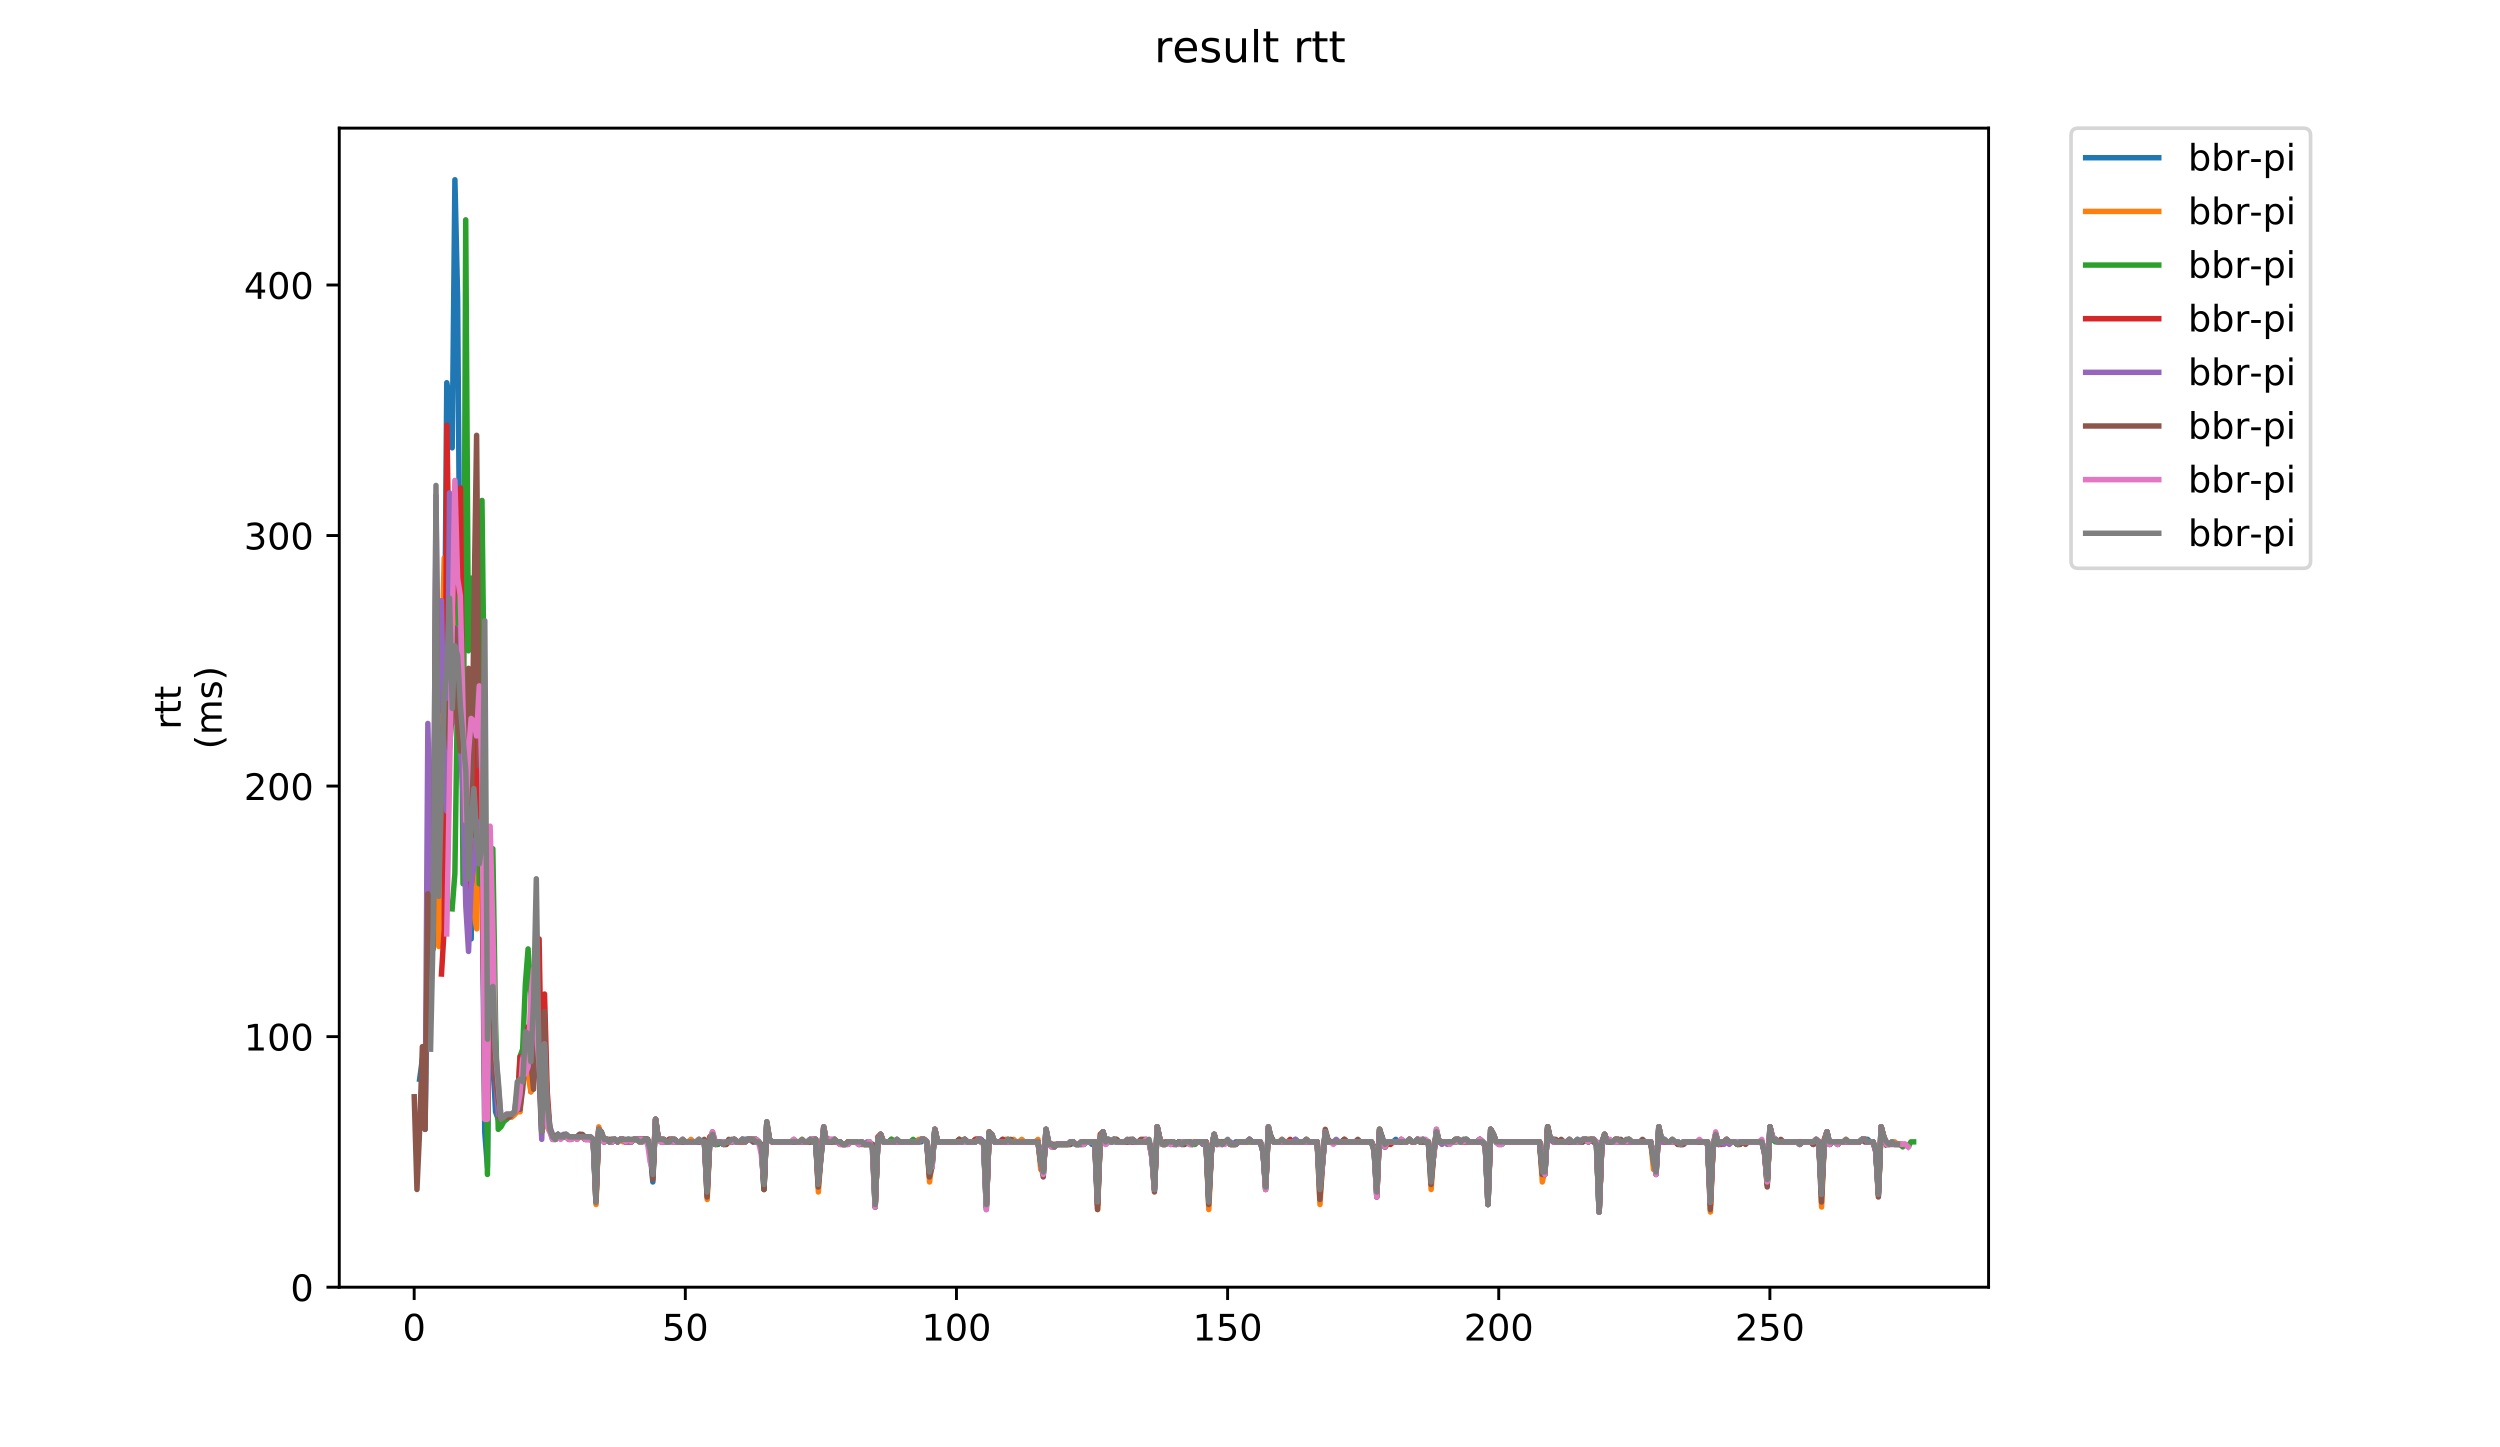 <?xml version="1.0" encoding="utf-8" standalone="no"?>
<!DOCTYPE svg PUBLIC "-//W3C//DTD SVG 1.1//EN"
  "http://www.w3.org/Graphics/SVG/1.1/DTD/svg11.dtd">
<!-- Created with matplotlib (https://matplotlib.org/) -->
<svg height="396pt" version="1.1" viewBox="0 0 684 396" width="684pt" xmlns="http://www.w3.org/2000/svg" xmlns:xlink="http://www.w3.org/1999/xlink">
 <defs>
  <style type="text/css">
*{stroke-linecap:butt;stroke-linejoin:round;}
  </style>
 </defs>
 <g id="figure_1">
  <g id="patch_1">
   <path d="M 0 396 
L 684 396 
L 684 0 
L 0 0 
z
" style="fill:#ffffff;"/>
  </g>
  <g id="axes_1">
   <g id="patch_2">
    <path d="M 92.824 352.174 
L 544.074 352.174 
L 544.074 35.062 
L 92.824 35.062 
z
" style="fill:#ffffff;"/>
   </g>
   <g id="matplotlib.axis_1">
    <g id="xtick_1">
     <g id="line2d_1">
      <defs>
       <path d="M 0 0 
L 0 3.5 
" id="mbd5bd29a44" style="stroke:#000000;stroke-width:0.8;"/>
      </defs>
      <g>
       <use style="stroke:#000000;stroke-width:0.8;" x="113.32" xlink:href="#mbd5bd29a44" y="352.174"/>
      </g>
     </g>
     <g id="text_1">
      <!-- 0 -->
      <defs>
       <path d="M 31.781 66.406 
Q 24.172 66.406 20.328 58.906 
Q 16.5 51.422 16.5 36.375 
Q 16.5 21.391 20.328 13.891 
Q 24.172 6.391 31.781 6.391 
Q 39.453 6.391 43.281 13.891 
Q 47.125 21.391 47.125 36.375 
Q 47.125 51.422 43.281 58.906 
Q 39.453 66.406 31.781 66.406 
z
M 31.781 74.219 
Q 44.047 74.219 50.516 64.516 
Q 56.984 54.828 56.984 36.375 
Q 56.984 17.969 50.516 8.266 
Q 44.047 -1.422 31.781 -1.422 
Q 19.531 -1.422 13.062 8.266 
Q 6.594 17.969 6.594 36.375 
Q 6.594 54.828 13.062 64.516 
Q 19.531 74.219 31.781 74.219 
z
" id="DejaVuSans-48"/>
      </defs>
      <g transform="translate(110.139 366.773)scale(0.1 -0.1)">
       <use xlink:href="#DejaVuSans-48"/>
      </g>
     </g>
    </g>
    <g id="xtick_2">
     <g id="line2d_2">
      <g>
       <use style="stroke:#000000;stroke-width:0.8;" x="187.504" xlink:href="#mbd5bd29a44" y="352.174"/>
      </g>
     </g>
     <g id="text_2">
      <!-- 50 -->
      <defs>
       <path d="M 10.797 72.906 
L 49.516 72.906 
L 49.516 64.594 
L 19.828 64.594 
L 19.828 46.734 
Q 21.969 47.469 24.109 47.828 
Q 26.266 48.188 28.422 48.188 
Q 40.625 48.188 47.75 41.5 
Q 54.891 34.812 54.891 23.391 
Q 54.891 11.625 47.562 5.094 
Q 40.234 -1.422 26.906 -1.422 
Q 22.312 -1.422 17.547 -0.641 
Q 12.797 0.141 7.719 1.703 
L 7.719 11.625 
Q 12.109 9.234 16.797 8.062 
Q 21.484 6.891 26.703 6.891 
Q 35.156 6.891 40.078 11.328 
Q 45.016 15.766 45.016 23.391 
Q 45.016 31 40.078 35.438 
Q 35.156 39.891 26.703 39.891 
Q 22.75 39.891 18.812 39.016 
Q 14.891 38.141 10.797 36.281 
z
" id="DejaVuSans-53"/>
      </defs>
      <g transform="translate(181.142 366.773)scale(0.1 -0.1)">
       <use xlink:href="#DejaVuSans-53"/>
       <use x="63.623" xlink:href="#DejaVuSans-48"/>
      </g>
     </g>
    </g>
    <g id="xtick_3">
     <g id="line2d_3">
      <g>
       <use style="stroke:#000000;stroke-width:0.8;" x="261.688" xlink:href="#mbd5bd29a44" y="352.174"/>
      </g>
     </g>
     <g id="text_3">
      <!-- 100 -->
      <defs>
       <path d="M 12.406 8.297 
L 28.516 8.297 
L 28.516 63.922 
L 10.984 60.406 
L 10.984 69.391 
L 28.422 72.906 
L 38.281 72.906 
L 38.281 8.297 
L 54.391 8.297 
L 54.391 0 
L 12.406 0 
z
" id="DejaVuSans-49"/>
      </defs>
      <g transform="translate(252.145 366.773)scale(0.1 -0.1)">
       <use xlink:href="#DejaVuSans-49"/>
       <use x="63.623" xlink:href="#DejaVuSans-48"/>
       <use x="127.246" xlink:href="#DejaVuSans-48"/>
      </g>
     </g>
    </g>
    <g id="xtick_4">
     <g id="line2d_4">
      <g>
       <use style="stroke:#000000;stroke-width:0.8;" x="335.873" xlink:href="#mbd5bd29a44" y="352.174"/>
      </g>
     </g>
     <g id="text_4">
      <!-- 150 -->
      <g transform="translate(326.329 366.773)scale(0.1 -0.1)">
       <use xlink:href="#DejaVuSans-49"/>
       <use x="63.623" xlink:href="#DejaVuSans-53"/>
       <use x="127.246" xlink:href="#DejaVuSans-48"/>
      </g>
     </g>
    </g>
    <g id="xtick_5">
     <g id="line2d_5">
      <g>
       <use style="stroke:#000000;stroke-width:0.8;" x="410.057" xlink:href="#mbd5bd29a44" y="352.174"/>
      </g>
     </g>
     <g id="text_5">
      <!-- 200 -->
      <defs>
       <path d="M 19.188 8.297 
L 53.609 8.297 
L 53.609 0 
L 7.328 0 
L 7.328 8.297 
Q 12.938 14.109 22.625 23.891 
Q 32.328 33.688 34.812 36.531 
Q 39.547 41.844 41.422 45.531 
Q 43.312 49.219 43.312 52.781 
Q 43.312 58.594 39.234 62.25 
Q 35.156 65.922 28.609 65.922 
Q 23.969 65.922 18.812 64.312 
Q 13.672 62.703 7.812 59.422 
L 7.812 69.391 
Q 13.766 71.781 18.938 73 
Q 24.125 74.219 28.422 74.219 
Q 39.75 74.219 46.484 68.547 
Q 53.219 62.891 53.219 53.422 
Q 53.219 48.922 51.531 44.891 
Q 49.859 40.875 45.406 35.406 
Q 44.188 33.984 37.641 27.219 
Q 31.109 20.453 19.188 8.297 
z
" id="DejaVuSans-50"/>
      </defs>
      <g transform="translate(400.513 366.773)scale(0.1 -0.1)">
       <use xlink:href="#DejaVuSans-50"/>
       <use x="63.623" xlink:href="#DejaVuSans-48"/>
       <use x="127.246" xlink:href="#DejaVuSans-48"/>
      </g>
     </g>
    </g>
    <g id="xtick_6">
     <g id="line2d_6">
      <g>
       <use style="stroke:#000000;stroke-width:0.8;" x="484.241" xlink:href="#mbd5bd29a44" y="352.174"/>
      </g>
     </g>
     <g id="text_6">
      <!-- 250 -->
      <g transform="translate(474.697 366.773)scale(0.1 -0.1)">
       <use xlink:href="#DejaVuSans-50"/>
       <use x="63.623" xlink:href="#DejaVuSans-53"/>
       <use x="127.246" xlink:href="#DejaVuSans-48"/>
      </g>
     </g>
    </g>
   </g>
   <g id="matplotlib.axis_2">
    <g id="ytick_1">
     <g id="line2d_7">
      <defs>
       <path d="M 0 0 
L -3.5 0 
" id="m35f7dc11bf" style="stroke:#000000;stroke-width:0.8;"/>
      </defs>
      <g>
       <use style="stroke:#000000;stroke-width:0.8;" x="92.824" xlink:href="#m35f7dc11bf" y="352.174"/>
      </g>
     </g>
     <g id="text_7">
      <!-- 0 -->
      <g transform="translate(79.461 355.973)scale(0.1 -0.1)">
       <use xlink:href="#DejaVuSans-48"/>
      </g>
     </g>
    </g>
    <g id="ytick_2">
     <g id="line2d_8">
      <g>
       <use style="stroke:#000000;stroke-width:0.8;" x="92.824" xlink:href="#m35f7dc11bf" y="283.624"/>
      </g>
     </g>
     <g id="text_8">
      <!-- 100 -->
      <g transform="translate(66.736 287.424)scale(0.1 -0.1)">
       <use xlink:href="#DejaVuSans-49"/>
       <use x="63.623" xlink:href="#DejaVuSans-48"/>
       <use x="127.246" xlink:href="#DejaVuSans-48"/>
      </g>
     </g>
    </g>
    <g id="ytick_3">
     <g id="line2d_9">
      <g>
       <use style="stroke:#000000;stroke-width:0.8;" x="92.824" xlink:href="#m35f7dc11bf" y="215.074"/>
      </g>
     </g>
     <g id="text_9">
      <!-- 200 -->
      <g transform="translate(66.736 218.874)scale(0.1 -0.1)">
       <use xlink:href="#DejaVuSans-50"/>
       <use x="63.623" xlink:href="#DejaVuSans-48"/>
       <use x="127.246" xlink:href="#DejaVuSans-48"/>
      </g>
     </g>
    </g>
    <g id="ytick_4">
     <g id="line2d_10">
      <g>
       <use style="stroke:#000000;stroke-width:0.8;" x="92.824" xlink:href="#m35f7dc11bf" y="146.525"/>
      </g>
     </g>
     <g id="text_10">
      <!-- 300 -->
      <defs>
       <path d="M 40.578 39.312 
Q 47.656 37.797 51.625 33 
Q 55.609 28.219 55.609 21.188 
Q 55.609 10.406 48.188 4.484 
Q 40.766 -1.422 27.094 -1.422 
Q 22.516 -1.422 17.656 -0.516 
Q 12.797 0.391 7.625 2.203 
L 7.625 11.719 
Q 11.719 9.328 16.594 8.109 
Q 21.484 6.891 26.812 6.891 
Q 36.078 6.891 40.938 10.547 
Q 45.797 14.203 45.797 21.188 
Q 45.797 27.641 41.281 31.266 
Q 36.766 34.906 28.719 34.906 
L 20.219 34.906 
L 20.219 43.016 
L 29.109 43.016 
Q 36.375 43.016 40.234 45.922 
Q 44.094 48.828 44.094 54.297 
Q 44.094 59.906 40.109 62.906 
Q 36.141 65.922 28.719 65.922 
Q 24.656 65.922 20.016 65.031 
Q 15.375 64.156 9.812 62.312 
L 9.812 71.094 
Q 15.438 72.656 20.344 73.438 
Q 25.25 74.219 29.594 74.219 
Q 40.828 74.219 47.359 69.109 
Q 53.906 64.016 53.906 55.328 
Q 53.906 49.266 50.438 45.094 
Q 46.969 40.922 40.578 39.312 
z
" id="DejaVuSans-51"/>
      </defs>
      <g transform="translate(66.736 150.324)scale(0.1 -0.1)">
       <use xlink:href="#DejaVuSans-51"/>
       <use x="63.623" xlink:href="#DejaVuSans-48"/>
       <use x="127.246" xlink:href="#DejaVuSans-48"/>
      </g>
     </g>
    </g>
    <g id="ytick_5">
     <g id="line2d_11">
      <g>
       <use style="stroke:#000000;stroke-width:0.8;" x="92.824" xlink:href="#m35f7dc11bf" y="77.975"/>
      </g>
     </g>
     <g id="text_11">
      <!-- 400 -->
      <defs>
       <path d="M 37.797 64.312 
L 12.891 25.391 
L 37.797 25.391 
z
M 35.203 72.906 
L 47.609 72.906 
L 47.609 25.391 
L 58.016 25.391 
L 58.016 17.188 
L 47.609 17.188 
L 47.609 0 
L 37.797 0 
L 37.797 17.188 
L 4.891 17.188 
L 4.891 26.703 
z
" id="DejaVuSans-52"/>
      </defs>
      <g transform="translate(66.736 81.774)scale(0.1 -0.1)">
       <use xlink:href="#DejaVuSans-52"/>
       <use x="63.623" xlink:href="#DejaVuSans-48"/>
       <use x="127.246" xlink:href="#DejaVuSans-48"/>
      </g>
     </g>
    </g>
    <g id="text_12">
     <!-- rtt -->
     <defs>
      <path d="M 41.109 46.297 
Q 39.594 47.172 37.812 47.578 
Q 36.031 48 33.891 48 
Q 26.266 48 22.188 43.047 
Q 18.109 38.094 18.109 28.812 
L 18.109 0 
L 9.078 0 
L 9.078 54.688 
L 18.109 54.688 
L 18.109 46.188 
Q 20.953 51.172 25.484 53.578 
Q 30.031 56 36.531 56 
Q 37.453 56 38.578 55.875 
Q 39.703 55.766 41.062 55.516 
z
" id="DejaVuSans-114"/>
      <path d="M 18.312 70.219 
L 18.312 54.688 
L 36.812 54.688 
L 36.812 47.703 
L 18.312 47.703 
L 18.312 18.016 
Q 18.312 11.328 20.141 9.422 
Q 21.969 7.516 27.594 7.516 
L 36.812 7.516 
L 36.812 0 
L 27.594 0 
Q 17.188 0 13.234 3.875 
Q 9.281 7.766 9.281 18.016 
L 9.281 47.703 
L 2.688 47.703 
L 2.688 54.688 
L 9.281 54.688 
L 9.281 70.219 
z
" id="DejaVuSans-116"/>
     </defs>
     <g transform="translate(49.459 199.594)rotate(-90)scale(0.1 -0.1)">
      <use xlink:href="#DejaVuSans-114"/>
      <use x="41.113" xlink:href="#DejaVuSans-116"/>
      <use x="80.322" xlink:href="#DejaVuSans-116"/>
     </g>
     <!-- (ms) -->
     <defs>
      <path d="M 31 75.875 
Q 24.469 64.656 21.281 53.656 
Q 18.109 42.672 18.109 31.391 
Q 18.109 20.125 21.312 9.062 
Q 24.516 -2 31 -13.188 
L 23.188 -13.188 
Q 15.875 -1.703 12.234 9.375 
Q 8.594 20.453 8.594 31.391 
Q 8.594 42.281 12.203 53.312 
Q 15.828 64.359 23.188 75.875 
z
" id="DejaVuSans-40"/>
      <path d="M 52 44.188 
Q 55.375 50.25 60.062 53.125 
Q 64.75 56 71.094 56 
Q 79.641 56 84.281 50.016 
Q 88.922 44.047 88.922 33.016 
L 88.922 0 
L 79.891 0 
L 79.891 32.719 
Q 79.891 40.578 77.094 44.375 
Q 74.312 48.188 68.609 48.188 
Q 61.625 48.188 57.562 43.547 
Q 53.516 38.922 53.516 30.906 
L 53.516 0 
L 44.484 0 
L 44.484 32.719 
Q 44.484 40.625 41.703 44.406 
Q 38.922 48.188 33.109 48.188 
Q 26.219 48.188 22.156 43.531 
Q 18.109 38.875 18.109 30.906 
L 18.109 0 
L 9.078 0 
L 9.078 54.688 
L 18.109 54.688 
L 18.109 46.188 
Q 21.188 51.219 25.484 53.609 
Q 29.781 56 35.688 56 
Q 41.656 56 45.828 52.969 
Q 50 49.953 52 44.188 
z
" id="DejaVuSans-109"/>
      <path d="M 44.281 53.078 
L 44.281 44.578 
Q 40.484 46.531 36.375 47.5 
Q 32.281 48.484 27.875 48.484 
Q 21.188 48.484 17.844 46.438 
Q 14.5 44.391 14.5 40.281 
Q 14.5 37.156 16.891 35.375 
Q 19.281 33.594 26.516 31.984 
L 29.594 31.297 
Q 39.156 29.25 43.188 25.516 
Q 47.219 21.781 47.219 15.094 
Q 47.219 7.469 41.188 3.016 
Q 35.156 -1.422 24.609 -1.422 
Q 20.219 -1.422 15.453 -0.562 
Q 10.688 0.297 5.422 2 
L 5.422 11.281 
Q 10.406 8.688 15.234 7.391 
Q 20.062 6.109 24.812 6.109 
Q 31.156 6.109 34.562 8.281 
Q 37.984 10.453 37.984 14.406 
Q 37.984 18.062 35.516 20.016 
Q 33.062 21.969 24.703 23.781 
L 21.578 24.516 
Q 13.234 26.266 9.516 29.906 
Q 5.812 33.547 5.812 39.891 
Q 5.812 47.609 11.281 51.797 
Q 16.75 56 26.812 56 
Q 31.781 56 36.172 55.266 
Q 40.578 54.547 44.281 53.078 
z
" id="DejaVuSans-115"/>
      <path d="M 8.016 75.875 
L 15.828 75.875 
Q 23.141 64.359 26.781 53.312 
Q 30.422 42.281 30.422 31.391 
Q 30.422 20.453 26.781 9.375 
Q 23.141 -1.703 15.828 -13.188 
L 8.016 -13.188 
Q 14.5 -2 17.703 9.062 
Q 20.906 20.125 20.906 31.391 
Q 20.906 42.672 17.703 53.656 
Q 14.5 64.656 8.016 75.875 
z
" id="DejaVuSans-41"/>
     </defs>
     <g transform="translate(60.657 204.995)rotate(-90)scale(0.1 -0.1)">
      <use xlink:href="#DejaVuSans-40"/>
      <use x="39.014" xlink:href="#DejaVuSans-109"/>
      <use x="136.426" xlink:href="#DejaVuSans-115"/>
      <use x="188.525" xlink:href="#DejaVuSans-41"/>
     </g>
    </g>
   </g>
   <g id="line2d_12">
    <path clip-path="url(#pa022209b88)" d="M 114.817 295.278 
L 115.559 289.794 
L 116.301 308.988 
L 117.043 252.777 
L 118.527 224.671 
L 119.269 180.114 
L 120.01 256.89 
L 120.752 169.146 
L 121.494 199.308 
L 122.236 104.709 
L 122.978 108.822 
L 123.72 122.532 
L 124.461 49.184 
L 125.203 81.402 
L 125.945 178.058 
L 126.687 179.429 
L 127.429 217.816 
L 128.171 213.703 
L 128.912 256.89 
L 129.654 213.703 
L 130.396 163.662 
L 131.138 164.348 
L 132.622 309.673 
L 133.363 319.27 
L 134.105 253.462 
L 134.847 289.794 
L 135.589 304.189 
L 136.331 306.246 
L 137.073 307.617 
L 137.815 306.246 
L 138.556 306.246 
L 139.298 305.56 
L 140.04 305.56 
L 140.782 304.875 
L 141.524 303.504 
L 142.266 299.391 
L 143.007 293.907 
L 143.749 291.165 
L 144.491 284.31 
L 145.233 298.705 
L 145.975 280.882 
L 146.717 280.882 
L 147.458 279.511 
L 148.2 309.673 
L 148.942 282.939 
L 149.684 301.447 
L 150.426 308.988 
L 151.168 311.73 
L 151.909 311.73 
L 152.651 311.044 
L 154.877 311.044 
L 155.619 311.73 
L 156.361 311.044 
L 159.328 311.044 
L 160.07 311.73 
L 161.553 311.73 
L 162.295 312.415 
L 163.037 328.182 
L 163.779 309.673 
L 164.521 310.359 
L 165.263 312.415 
L 166.004 311.73 
L 166.746 312.415 
L 167.488 312.415 
L 168.23 311.73 
L 168.972 312.415 
L 169.714 311.73 
L 170.455 311.73 
L 171.197 312.415 
L 171.939 311.73 
L 172.681 312.415 
L 173.423 311.73 
L 177.132 311.73 
L 177.874 315.157 
L 178.616 323.383 
L 179.358 306.246 
L 180.099 311.73 
L 180.841 312.415 
L 183.067 312.415 
L 183.809 311.73 
L 184.55 312.415 
L 192.711 312.415 
L 193.453 326.811 
L 194.194 312.415 
L 194.936 310.359 
L 195.678 313.101 
L 196.42 313.101 
L 197.162 312.415 
L 197.904 313.101 
L 198.645 312.415 
L 202.355 312.415 
L 203.096 311.73 
L 205.322 311.73 
L 206.064 312.415 
L 207.547 312.415 
L 208.289 313.786 
L 209.031 325.44 
L 209.773 307.617 
L 210.515 311.73 
L 211.257 312.415 
L 220.901 312.415 
L 221.642 311.73 
L 222.384 312.415 
L 223.126 311.73 
L 223.868 324.069 
L 225.352 308.302 
L 226.094 312.415 
L 226.835 311.73 
L 227.577 312.415 
L 228.319 311.73 
L 229.061 312.415 
L 229.803 312.415 
L 230.545 313.101 
L 231.286 313.101 
L 232.028 312.415 
L 234.254 312.415 
L 234.996 313.101 
L 235.737 312.415 
L 236.479 313.101 
L 238.705 313.101 
L 239.447 330.238 
L 240.188 311.73 
L 240.93 310.359 
L 241.672 312.415 
L 243.156 312.415 
L 243.898 311.73 
L 244.64 312.415 
L 252.058 312.415 
L 252.8 311.73 
L 253.542 312.415 
L 254.283 321.327 
L 255.025 318.585 
L 255.767 308.988 
L 256.509 312.415 
L 266.153 312.415 
L 266.895 311.73 
L 268.378 311.73 
L 269.12 312.415 
L 269.862 330.924 
L 270.604 310.359 
L 271.346 310.359 
L 272.088 312.415 
L 273.571 312.415 
L 274.313 311.73 
L 275.055 312.415 
L 283.957 312.415 
L 284.699 316.528 
L 285.441 321.327 
L 286.183 308.988 
L 286.924 313.101 
L 287.666 313.101 
L 288.408 313.786 
L 289.15 313.101 
L 292.859 313.101 
L 293.601 312.415 
L 294.343 313.101 
L 296.568 313.101 
L 297.31 312.415 
L 298.052 312.415 
L 298.794 313.101 
L 299.536 313.101 
L 300.278 329.553 
L 301.019 311.73 
L 301.761 309.673 
L 302.503 312.415 
L 303.245 311.73 
L 303.987 312.415 
L 314.372 312.415 
L 315.114 315.157 
L 315.856 325.44 
L 316.598 308.302 
L 317.34 311.73 
L 318.082 313.101 
L 318.824 313.101 
L 319.565 312.415 
L 320.307 313.101 
L 321.049 312.415 
L 321.791 313.101 
L 322.533 312.415 
L 323.275 313.101 
L 324.016 313.101 
L 324.758 312.415 
L 325.5 313.101 
L 326.242 313.101 
L 326.984 312.415 
L 328.467 312.415 
L 329.209 313.101 
L 329.951 312.415 
L 330.693 327.496 
L 331.435 315.157 
L 332.177 310.359 
L 332.918 313.101 
L 333.66 312.415 
L 334.402 313.101 
L 335.144 312.415 
L 335.886 312.415 
L 336.628 313.101 
L 337.37 313.101 
L 338.111 312.415 
L 341.079 312.415 
L 341.821 311.73 
L 342.562 312.415 
L 344.788 312.415 
L 345.53 314.472 
L 346.272 324.754 
L 347.013 308.302 
L 347.755 311.044 
L 348.497 312.415 
L 353.69 312.415 
L 354.432 311.73 
L 355.174 312.415 
L 360.367 312.415 
L 361.108 324.754 
L 361.85 317.899 
L 362.592 309.673 
L 363.334 312.415 
L 375.203 312.415 
L 375.945 314.472 
L 376.687 327.496 
L 377.429 309.673 
L 378.171 311.044 
L 378.913 313.786 
L 379.654 312.415 
L 381.138 312.415 
L 381.88 311.73 
L 382.622 312.415 
L 384.847 312.415 
L 385.589 311.73 
L 386.331 312.415 
L 387.073 312.415 
L 387.815 311.73 
L 388.557 312.415 
L 390.782 312.415 
L 391.524 321.327 
L 393.008 309.673 
L 393.749 312.415 
L 398.2 312.415 
L 398.942 311.73 
L 399.684 312.415 
L 400.426 312.415 
L 401.168 311.73 
L 401.91 312.415 
L 404.135 312.415 
L 404.877 311.73 
L 406.361 313.101 
L 407.103 329.553 
L 407.844 308.988 
L 408.586 310.359 
L 409.328 312.415 
L 410.07 312.415 
L 410.812 313.101 
L 411.554 312.415 
L 421.197 312.415 
L 421.939 319.27 
L 422.681 321.327 
L 423.423 308.302 
L 424.165 311.73 
L 424.907 311.73 
L 425.649 312.415 
L 430.841 312.415 
L 431.583 311.73 
L 432.325 312.415 
L 433.067 312.415 
L 433.809 311.73 
L 434.551 312.415 
L 435.292 311.73 
L 436.034 311.73 
L 436.776 312.415 
L 437.518 331.609 
L 438.26 313.101 
L 439.002 310.359 
L 439.743 312.415 
L 441.227 312.415 
L 441.969 311.73 
L 442.711 311.73 
L 443.453 312.415 
L 444.936 312.415 
L 445.678 311.73 
L 446.42 312.415 
L 451.613 312.415 
L 452.355 316.528 
L 453.097 321.327 
L 453.838 308.988 
L 454.58 311.73 
L 455.322 311.73 
L 456.064 312.415 
L 459.031 312.415 
L 459.773 313.101 
L 460.515 313.101 
L 461.257 312.415 
L 466.45 312.415 
L 467.192 313.101 
L 467.933 328.182 
L 468.675 314.472 
L 469.417 310.359 
L 470.159 313.101 
L 470.901 312.415 
L 474.61 312.415 
L 475.352 313.101 
L 476.094 312.415 
L 482.028 312.415 
L 482.77 315.157 
L 483.512 324.069 
L 484.254 308.302 
L 484.996 311.73 
L 485.738 311.73 
L 486.479 312.415 
L 491.672 312.415 
L 492.414 313.101 
L 493.156 312.415 
L 495.382 312.415 
L 496.123 313.101 
L 496.865 312.415 
L 497.607 312.415 
L 498.349 326.125 
L 499.091 313.101 
L 499.833 309.673 
L 500.574 313.101 
L 501.316 312.415 
L 502.058 312.415 
L 502.8 313.101 
L 503.542 312.415 
L 508.735 312.415 
L 509.476 311.73 
L 510.96 311.73 
L 511.702 312.415 
L 512.444 312.415 
L 513.186 314.472 
L 513.928 326.811 
L 514.669 308.302 
L 515.411 311.044 
L 516.153 313.101 
L 516.153 313.101 
" style="fill:none;stroke:#1f77b4;stroke-linecap:square;stroke-width:1.5;"/>
   </g>
   <g id="line2d_13">
    <path clip-path="url(#pa022209b88)" d="M 119.309 229.47 
L 120.05 258.946 
L 120.792 182.856 
L 121.534 152.694 
L 122.276 245.236 
L 123.018 191.767 
L 123.76 149.267 
L 124.501 182.171 
L 125.243 154.751 
L 125.985 176.687 
L 126.727 204.106 
L 127.469 186.283 
L 128.211 221.929 
L 128.952 240.438 
L 129.694 250.035 
L 130.436 254.148 
L 131.178 208.905 
L 131.92 234.268 
L 132.662 289.794 
L 133.404 306.246 
L 134.145 257.575 
L 134.887 253.462 
L 135.629 292.536 
L 136.371 301.447 
L 137.113 306.246 
L 137.855 306.246 
L 138.596 305.56 
L 140.08 305.56 
L 141.564 304.189 
L 142.306 304.189 
L 143.047 293.221 
L 143.789 286.366 
L 144.531 294.592 
L 145.273 298.705 
L 146.015 288.423 
L 146.757 284.31 
L 147.498 279.511 
L 148.24 306.246 
L 148.982 280.197 
L 149.724 308.302 
L 151.208 311.044 
L 151.95 311.73 
L 152.691 311.044 
L 154.917 311.044 
L 155.659 311.73 
L 156.401 311.044 
L 157.142 311.044 
L 157.884 311.73 
L 158.626 311.044 
L 159.368 311.044 
L 160.11 311.73 
L 161.593 311.73 
L 162.335 312.415 
L 163.077 329.553 
L 163.819 308.302 
L 165.303 312.415 
L 166.045 311.73 
L 166.786 312.415 
L 167.528 311.73 
L 168.27 311.73 
L 169.012 312.415 
L 169.754 311.73 
L 170.496 312.415 
L 172.721 312.415 
L 173.463 311.73 
L 177.172 311.73 
L 177.914 315.843 
L 178.656 321.327 
L 179.398 306.246 
L 180.139 311.73 
L 180.881 312.415 
L 182.365 312.415 
L 183.107 311.73 
L 183.849 312.415 
L 188.3 312.415 
L 189.042 311.73 
L 189.783 312.415 
L 192.751 312.415 
L 193.493 328.182 
L 194.234 311.044 
L 194.976 310.359 
L 195.718 313.101 
L 196.46 312.415 
L 197.202 312.415 
L 197.944 313.101 
L 198.685 313.101 
L 199.427 312.415 
L 200.169 312.415 
L 200.911 311.73 
L 201.653 312.415 
L 203.878 312.415 
L 204.62 311.73 
L 206.104 311.73 
L 206.846 312.415 
L 207.588 312.415 
L 208.329 313.786 
L 209.071 324.069 
L 209.813 306.931 
L 210.555 311.73 
L 211.297 312.415 
L 218.715 312.415 
L 219.457 311.73 
L 220.199 312.415 
L 220.941 312.415 
L 221.683 311.73 
L 223.166 311.73 
L 223.908 326.125 
L 224.65 315.157 
L 225.392 308.988 
L 226.134 312.415 
L 227.617 312.415 
L 228.359 311.73 
L 229.843 313.101 
L 231.326 313.101 
L 232.068 312.415 
L 234.294 312.415 
L 235.036 313.101 
L 238.745 313.101 
L 239.487 329.553 
L 240.229 311.044 
L 240.97 310.359 
L 241.712 312.415 
L 243.196 312.415 
L 243.938 311.73 
L 244.68 312.415 
L 250.614 312.415 
L 251.356 311.73 
L 252.84 311.73 
L 253.582 312.415 
L 254.323 323.383 
L 255.065 317.214 
L 255.807 308.988 
L 256.549 312.415 
L 263.226 312.415 
L 263.967 311.73 
L 264.709 312.415 
L 266.193 312.415 
L 266.935 311.73 
L 267.677 311.73 
L 269.16 313.101 
L 269.902 329.553 
L 270.644 309.673 
L 271.386 310.359 
L 272.128 312.415 
L 274.353 312.415 
L 275.095 311.73 
L 275.837 311.73 
L 276.579 312.415 
L 277.321 311.73 
L 278.062 312.415 
L 278.804 312.415 
L 279.546 311.73 
L 280.288 312.415 
L 283.255 312.415 
L 283.997 311.73 
L 284.739 319.956 
L 285.481 319.27 
L 286.223 308.988 
L 286.964 313.101 
L 287.706 313.101 
L 288.448 313.786 
L 289.19 313.101 
L 292.157 313.101 
L 292.899 312.415 
L 293.641 312.415 
L 294.383 313.101 
L 295.867 313.101 
L 296.608 312.415 
L 299.576 312.415 
L 300.318 330.924 
L 301.059 310.359 
L 301.801 309.673 
L 302.543 312.415 
L 304.027 312.415 
L 304.769 311.73 
L 305.51 312.415 
L 314.413 312.415 
L 315.154 316.528 
L 315.896 324.754 
L 316.638 308.302 
L 317.38 311.73 
L 318.122 313.101 
L 318.864 313.101 
L 319.605 312.415 
L 320.347 312.415 
L 321.089 313.101 
L 321.831 313.101 
L 322.573 312.415 
L 323.315 313.101 
L 324.056 312.415 
L 324.798 312.415 
L 325.54 313.101 
L 326.282 312.415 
L 328.508 312.415 
L 329.249 313.101 
L 329.991 312.415 
L 330.733 330.924 
L 331.475 313.786 
L 332.217 311.044 
L 332.959 313.101 
L 334.442 313.101 
L 335.184 312.415 
L 335.926 312.415 
L 336.668 313.101 
L 338.151 313.101 
L 338.893 312.415 
L 344.828 312.415 
L 345.57 315.157 
L 346.312 324.754 
L 347.054 308.302 
L 347.795 311.73 
L 348.537 312.415 
L 350.021 312.415 
L 350.763 311.73 
L 351.505 312.415 
L 356.697 312.415 
L 357.439 311.73 
L 358.181 312.415 
L 360.407 312.415 
L 361.148 329.553 
L 361.89 317.214 
L 362.632 309.673 
L 363.374 312.415 
L 367.083 312.415 
L 367.825 311.73 
L 368.567 312.415 
L 375.243 312.415 
L 375.985 314.472 
L 376.727 326.811 
L 377.469 308.988 
L 378.211 311.73 
L 378.953 313.786 
L 379.694 312.415 
L 380.436 313.101 
L 381.178 312.415 
L 384.887 312.415 
L 385.629 311.73 
L 386.371 312.415 
L 387.113 312.415 
L 387.855 311.73 
L 388.597 312.415 
L 390.822 312.415 
L 391.564 325.44 
L 392.306 314.472 
L 393.048 309.673 
L 393.789 312.415 
L 398.241 312.415 
L 398.982 311.73 
L 399.724 312.415 
L 405.659 312.415 
L 406.401 313.786 
L 407.143 328.867 
L 407.884 308.988 
L 408.626 310.359 
L 409.368 312.415 
L 421.238 312.415 
L 421.979 323.383 
L 422.721 319.956 
L 423.463 308.302 
L 424.205 311.73 
L 424.947 311.73 
L 425.689 312.415 
L 428.656 312.415 
L 429.398 311.73 
L 430.14 312.415 
L 432.365 312.415 
L 433.107 311.73 
L 436.074 311.73 
L 436.816 313.101 
L 437.558 330.924 
L 438.3 312.415 
L 439.042 310.359 
L 439.784 312.415 
L 441.267 312.415 
L 442.009 311.73 
L 442.751 311.73 
L 443.493 312.415 
L 444.976 312.415 
L 445.718 311.73 
L 446.46 312.415 
L 451.653 312.415 
L 452.395 319.956 
L 453.137 319.27 
L 453.879 308.302 
L 454.62 311.73 
L 455.362 312.415 
L 459.071 312.415 
L 459.813 313.101 
L 460.555 313.101 
L 461.297 312.415 
L 466.49 312.415 
L 467.232 313.101 
L 467.973 331.609 
L 468.715 313.101 
L 469.457 310.359 
L 470.199 313.101 
L 470.941 312.415 
L 471.683 312.415 
L 472.425 311.73 
L 473.166 312.415 
L 474.65 312.415 
L 475.392 313.101 
L 476.134 312.415 
L 482.068 312.415 
L 482.81 315.843 
L 483.552 323.383 
L 484.294 308.302 
L 485.036 311.73 
L 485.778 311.73 
L 486.519 312.415 
L 491.712 312.415 
L 492.454 313.101 
L 493.196 312.415 
L 495.422 312.415 
L 496.163 313.101 
L 496.905 311.73 
L 497.647 312.415 
L 498.389 330.238 
L 499.131 311.73 
L 499.873 309.673 
L 500.614 313.101 
L 501.356 312.415 
L 504.324 312.415 
L 505.065 311.73 
L 505.807 312.415 
L 508.775 312.415 
L 509.517 311.73 
L 510.258 311.73 
L 511 312.415 
L 512.484 312.415 
L 513.226 314.472 
L 513.968 326.125 
L 514.709 308.302 
L 515.451 311.044 
L 516.193 313.101 
L 516.935 313.101 
L 517.677 312.415 
L 518.419 312.415 
L 519.16 313.101 
L 519.902 313.101 
L 519.902 313.101 
" style="fill:none;stroke:#ff7f0e;stroke-linecap:square;stroke-width:1.5;"/>
   </g>
   <g id="line2d_14">
    <path clip-path="url(#pa022209b88)" d="M 123.711 248.664 
L 124.452 239.067 
L 125.936 136.242 
L 126.678 241.809 
L 127.42 60.152 
L 128.162 178.058 
L 128.904 158.178 
L 129.645 171.203 
L 130.387 181.485 
L 131.129 241.809 
L 131.871 136.928 
L 132.613 202.05 
L 133.355 321.327 
L 134.096 236.325 
L 134.838 232.212 
L 135.58 279.511 
L 136.322 308.988 
L 137.064 308.302 
L 137.806 306.931 
L 140.773 304.189 
L 141.515 302.818 
L 142.257 289.108 
L 142.998 287.052 
L 143.74 269.229 
L 144.482 259.632 
L 145.224 271.971 
L 145.966 278.826 
L 146.708 261.003 
L 147.45 269.229 
L 148.191 302.818 
L 148.933 282.939 
L 149.675 303.504 
L 150.417 308.988 
L 151.159 311.044 
L 151.901 311.73 
L 152.642 310.359 
L 153.384 311.044 
L 159.319 311.044 
L 160.061 311.73 
L 160.803 311.044 
L 161.544 311.73 
L 162.286 311.73 
L 163.028 326.125 
L 163.77 309.673 
L 164.512 309.673 
L 165.254 312.415 
L 165.996 311.73 
L 166.737 312.415 
L 167.479 312.415 
L 168.221 311.73 
L 168.963 312.415 
L 169.705 311.73 
L 170.447 311.73 
L 171.188 312.415 
L 171.93 311.73 
L 172.672 312.415 
L 173.414 311.73 
L 177.123 311.73 
L 177.865 315.843 
L 178.607 321.327 
L 179.349 306.246 
L 180.091 311.73 
L 180.832 311.73 
L 181.574 312.415 
L 183.058 312.415 
L 183.8 311.73 
L 184.542 312.415 
L 192.702 312.415 
L 193.444 324.069 
L 194.185 312.415 
L 194.927 310.359 
L 195.669 313.101 
L 196.411 313.101 
L 197.153 312.415 
L 197.895 313.101 
L 198.637 313.101 
L 199.378 312.415 
L 200.12 312.415 
L 200.862 311.73 
L 201.604 312.415 
L 202.346 312.415 
L 203.088 311.73 
L 203.829 312.415 
L 204.571 311.73 
L 206.797 311.73 
L 207.539 312.415 
L 208.28 313.786 
L 209.022 325.44 
L 209.764 307.617 
L 210.506 311.73 
L 211.248 312.415 
L 216.441 312.415 
L 217.183 311.73 
L 217.924 312.415 
L 221.634 312.415 
L 222.375 311.73 
L 223.117 311.73 
L 223.859 321.327 
L 224.601 316.528 
L 225.343 308.988 
L 226.085 312.415 
L 227.568 312.415 
L 228.31 311.73 
L 229.052 312.415 
L 229.794 312.415 
L 230.536 313.101 
L 231.277 313.101 
L 232.019 312.415 
L 234.245 312.415 
L 234.987 313.101 
L 235.729 312.415 
L 236.47 313.101 
L 237.212 313.101 
L 237.954 312.415 
L 238.696 314.472 
L 239.438 330.238 
L 240.18 311.73 
L 240.921 310.359 
L 241.663 312.415 
L 243.147 312.415 
L 243.889 311.73 
L 244.631 312.415 
L 245.372 311.73 
L 246.114 312.415 
L 249.082 312.415 
L 249.823 311.73 
L 250.565 312.415 
L 251.307 312.415 
L 252.049 311.73 
L 252.791 311.73 
L 253.533 312.415 
L 254.275 319.27 
L 255.016 319.27 
L 255.758 308.988 
L 256.5 312.415 
L 261.693 312.415 
L 262.435 311.73 
L 263.177 312.415 
L 263.918 311.73 
L 264.66 312.415 
L 266.886 312.415 
L 267.628 311.73 
L 268.369 312.415 
L 269.111 312.415 
L 269.853 330.238 
L 270.595 310.359 
L 271.337 310.359 
L 272.079 312.415 
L 275.046 312.415 
L 275.788 311.73 
L 276.53 312.415 
L 283.948 312.415 
L 284.69 315.843 
L 285.432 321.327 
L 286.174 308.988 
L 286.916 313.101 
L 287.657 313.101 
L 288.399 313.786 
L 289.141 313.101 
L 292.85 313.101 
L 293.592 312.415 
L 294.334 313.101 
L 296.559 313.101 
L 297.301 312.415 
L 299.527 312.415 
L 300.269 328.182 
L 301.01 311.73 
L 301.752 309.673 
L 302.494 312.415 
L 303.236 311.73 
L 303.978 312.415 
L 304.72 311.73 
L 305.462 311.73 
L 306.203 312.415 
L 314.364 312.415 
L 315.105 315.843 
L 315.847 325.44 
L 316.589 308.302 
L 317.331 311.73 
L 318.073 313.101 
L 318.815 313.101 
L 319.556 312.415 
L 320.298 313.101 
L 321.04 312.415 
L 321.782 313.101 
L 322.524 312.415 
L 323.266 312.415 
L 324.008 313.101 
L 324.749 312.415 
L 325.491 313.101 
L 326.975 313.101 
L 327.717 312.415 
L 328.459 312.415 
L 329.2 313.101 
L 329.942 312.415 
L 330.684 327.496 
L 331.426 315.157 
L 332.168 310.359 
L 332.91 313.101 
L 333.651 312.415 
L 334.393 313.101 
L 335.135 312.415 
L 335.877 312.415 
L 336.619 313.101 
L 338.102 313.101 
L 338.844 312.415 
L 344.779 312.415 
L 345.521 314.472 
L 346.263 325.44 
L 347.005 308.988 
L 347.746 311.044 
L 348.488 312.415 
L 360.358 312.415 
L 361.1 324.069 
L 361.841 318.585 
L 362.583 309.673 
L 363.325 312.415 
L 375.194 312.415 
L 375.936 314.472 
L 376.678 326.811 
L 377.42 308.988 
L 378.162 311.044 
L 378.904 313.786 
L 380.387 312.415 
L 384.838 312.415 
L 385.58 311.73 
L 386.322 312.415 
L 387.064 312.415 
L 387.806 311.73 
L 388.548 312.415 
L 389.289 311.73 
L 390.031 312.415 
L 390.773 312.415 
L 391.515 319.27 
L 392.257 316.528 
L 392.999 309.673 
L 393.74 312.415 
L 400.417 312.415 
L 401.159 311.73 
L 401.901 312.415 
L 405.61 312.415 
L 406.352 313.101 
L 407.094 329.553 
L 407.835 308.988 
L 408.577 310.359 
L 409.319 312.415 
L 410.061 313.101 
L 410.803 313.101 
L 411.545 312.415 
L 421.189 312.415 
L 421.93 318.585 
L 422.672 321.327 
L 423.414 308.988 
L 424.156 311.73 
L 424.898 311.73 
L 425.64 312.415 
L 433.058 312.415 
L 433.8 311.73 
L 434.542 312.415 
L 435.284 311.73 
L 436.767 313.101 
L 437.509 331.609 
L 438.251 313.101 
L 438.993 310.359 
L 439.735 312.415 
L 444.927 312.415 
L 445.669 311.73 
L 446.411 312.415 
L 451.604 312.415 
L 453.088 320.641 
L 453.83 308.302 
L 454.571 311.73 
L 455.313 312.415 
L 459.022 312.415 
L 459.764 313.101 
L 460.506 313.101 
L 461.248 312.415 
L 467.183 312.415 
L 467.925 328.182 
L 468.666 313.786 
L 469.408 310.359 
L 470.15 313.101 
L 470.892 312.415 
L 474.601 312.415 
L 475.343 313.101 
L 476.085 313.101 
L 476.827 312.415 
L 482.019 312.415 
L 482.761 315.157 
L 483.503 324.069 
L 484.245 308.302 
L 484.987 311.73 
L 485.729 312.415 
L 491.663 312.415 
L 492.405 313.101 
L 493.147 312.415 
L 495.373 312.415 
L 496.114 313.101 
L 496.856 312.415 
L 497.598 312.415 
L 498.34 326.125 
L 499.082 313.101 
L 499.824 309.673 
L 500.565 313.101 
L 501.307 312.415 
L 502.049 312.415 
L 502.791 313.101 
L 503.533 312.415 
L 508.726 312.415 
L 509.468 311.73 
L 510.209 311.73 
L 510.951 312.415 
L 512.435 312.415 
L 513.177 314.472 
L 513.919 326.811 
L 514.66 308.302 
L 515.402 311.044 
L 516.144 313.101 
L 516.886 313.101 
L 517.628 312.415 
L 518.37 313.101 
L 519.853 313.101 
L 520.595 313.786 
L 521.337 313.101 
L 522.079 313.786 
L 522.821 312.415 
L 523.563 312.415 
L 523.563 312.415 
" style="fill:none;stroke:#2ca02c;stroke-linecap:square;stroke-width:1.5;"/>
   </g>
   <g id="line2d_15">
    <path clip-path="url(#pa022209b88)" d="M 120.791 266.487 
L 121.533 254.148 
L 122.274 116.363 
L 123.016 166.404 
L 123.758 171.203 
L 124.5 156.807 
L 125.242 158.178 
L 125.984 133.5 
L 126.725 214.389 
L 127.467 204.792 
L 128.209 242.494 
L 128.951 237.01 
L 129.693 225.357 
L 130.435 196.566 
L 131.918 233.583 
L 132.66 302.133 
L 133.402 300.762 
L 134.144 261.688 
L 134.886 281.568 
L 135.628 295.963 
L 136.369 304.875 
L 137.111 306.246 
L 137.853 305.56 
L 139.337 305.56 
L 141.562 303.504 
L 142.304 289.108 
L 143.046 293.907 
L 143.788 284.31 
L 144.53 280.882 
L 145.271 283.624 
L 146.013 278.14 
L 146.755 262.374 
L 147.497 256.89 
L 148.239 300.076 
L 148.981 271.971 
L 149.723 298.705 
L 150.464 308.988 
L 151.206 311.044 
L 151.948 311.73 
L 152.69 311.044 
L 154.915 311.044 
L 155.657 311.73 
L 156.399 311.73 
L 157.141 311.044 
L 159.366 311.044 
L 160.108 311.73 
L 161.592 311.73 
L 162.334 312.415 
L 163.076 327.496 
L 163.817 308.988 
L 164.559 310.359 
L 165.301 312.415 
L 166.043 311.73 
L 166.785 312.415 
L 167.527 312.415 
L 168.269 311.73 
L 169.01 312.415 
L 169.752 311.73 
L 170.494 311.73 
L 171.236 312.415 
L 172.72 312.415 
L 173.461 311.73 
L 174.203 311.73 
L 174.945 312.415 
L 175.687 312.415 
L 176.429 311.73 
L 177.171 311.73 
L 177.912 316.528 
L 178.654 319.956 
L 179.396 306.246 
L 180.138 311.73 
L 181.622 311.73 
L 182.364 312.415 
L 183.105 311.73 
L 184.589 311.73 
L 185.331 312.415 
L 192.749 312.415 
L 193.491 325.44 
L 194.233 311.044 
L 194.975 310.359 
L 195.717 313.101 
L 196.458 312.415 
L 197.2 312.415 
L 197.942 313.101 
L 198.684 313.101 
L 199.426 312.415 
L 200.168 312.415 
L 200.91 311.73 
L 201.651 312.415 
L 203.877 312.415 
L 204.619 311.73 
L 206.844 311.73 
L 207.586 312.415 
L 208.328 314.472 
L 209.07 323.383 
L 209.812 307.617 
L 210.553 311.73 
L 211.295 312.415 
L 221.681 312.415 
L 222.423 311.73 
L 223.165 311.73 
L 223.907 323.383 
L 224.648 315.157 
L 225.39 308.302 
L 226.132 312.415 
L 226.874 311.73 
L 227.616 312.415 
L 228.358 311.73 
L 229.099 312.415 
L 229.841 312.415 
L 230.583 313.101 
L 231.325 313.101 
L 232.067 312.415 
L 234.292 312.415 
L 235.034 313.101 
L 235.776 312.415 
L 236.518 313.101 
L 238.002 313.101 
L 238.743 313.786 
L 239.485 328.867 
L 240.227 311.044 
L 240.969 310.359 
L 241.711 312.415 
L 251.355 312.415 
L 252.096 311.73 
L 252.838 311.73 
L 253.58 312.415 
L 254.322 321.327 
L 255.064 317.899 
L 255.806 308.988 
L 256.548 312.415 
L 261.74 312.415 
L 262.482 311.73 
L 263.224 312.415 
L 263.966 311.73 
L 264.708 312.415 
L 266.191 312.415 
L 266.933 311.73 
L 268.417 311.73 
L 269.159 313.101 
L 269.901 329.553 
L 270.642 309.673 
L 272.126 312.415 
L 273.61 312.415 
L 274.352 311.73 
L 275.094 312.415 
L 283.996 312.415 
L 284.737 317.899 
L 285.479 319.956 
L 286.221 309.673 
L 286.963 313.101 
L 287.705 313.786 
L 288.447 313.786 
L 289.189 313.101 
L 292.156 313.101 
L 292.898 312.415 
L 293.64 312.415 
L 294.381 313.101 
L 295.123 313.101 
L 295.865 312.415 
L 299.574 312.415 
L 300.316 329.553 
L 301.058 310.359 
L 301.8 309.673 
L 302.542 312.415 
L 304.025 312.415 
L 304.767 311.73 
L 305.509 312.415 
L 314.411 312.415 
L 315.153 315.843 
L 315.895 324.069 
L 316.637 308.302 
L 317.378 311.73 
L 318.12 313.101 
L 318.862 313.101 
L 319.604 312.415 
L 320.346 312.415 
L 321.088 313.101 
L 321.829 313.101 
L 322.571 312.415 
L 323.313 313.101 
L 324.055 313.101 
L 324.797 312.415 
L 325.539 312.415 
L 326.281 313.101 
L 327.022 312.415 
L 329.99 312.415 
L 330.732 328.182 
L 331.473 313.786 
L 332.215 310.359 
L 332.957 313.101 
L 333.699 312.415 
L 334.441 313.101 
L 335.183 312.415 
L 335.924 312.415 
L 336.666 313.101 
L 338.15 313.101 
L 338.892 312.415 
L 341.117 312.415 
L 341.859 311.73 
L 342.601 312.415 
L 344.827 312.415 
L 345.568 315.157 
L 346.31 324.069 
L 347.052 308.302 
L 347.794 311.73 
L 348.536 312.415 
L 352.245 312.415 
L 352.987 311.73 
L 353.729 312.415 
L 360.405 312.415 
L 361.147 326.125 
L 361.889 317.214 
L 362.631 309.673 
L 363.373 312.415 
L 367.082 312.415 
L 367.824 311.73 
L 368.565 312.415 
L 375.242 312.415 
L 375.984 314.472 
L 376.726 326.125 
L 377.467 308.988 
L 378.209 311.73 
L 378.951 313.786 
L 379.693 312.415 
L 380.435 313.101 
L 381.177 312.415 
L 382.66 312.415 
L 383.402 311.73 
L 384.144 312.415 
L 384.886 312.415 
L 385.628 311.73 
L 386.37 312.415 
L 387.111 312.415 
L 387.853 311.73 
L 388.595 312.415 
L 389.337 311.73 
L 390.079 312.415 
L 390.821 312.415 
L 391.562 322.698 
L 392.304 315.157 
L 393.046 309.673 
L 393.788 312.415 
L 397.497 312.415 
L 398.239 311.73 
L 398.981 311.73 
L 399.723 312.415 
L 404.174 312.415 
L 404.916 311.73 
L 405.657 312.415 
L 406.399 313.786 
L 407.141 327.496 
L 407.883 308.988 
L 408.625 310.359 
L 409.367 312.415 
L 410.108 313.101 
L 410.85 312.415 
L 421.236 312.415 
L 421.978 320.641 
L 422.72 319.956 
L 423.462 308.302 
L 424.203 311.73 
L 424.945 312.415 
L 432.364 312.415 
L 433.106 311.73 
L 433.847 311.73 
L 434.589 312.415 
L 435.331 311.73 
L 436.073 311.73 
L 436.815 313.101 
L 437.557 330.924 
L 438.298 312.415 
L 439.04 310.359 
L 439.782 312.415 
L 441.266 312.415 
L 442.008 311.73 
L 442.749 311.73 
L 443.491 312.415 
L 451.652 312.415 
L 452.393 317.214 
L 453.135 319.956 
L 453.877 308.988 
L 454.619 312.415 
L 458.328 312.415 
L 459.07 313.101 
L 459.812 313.101 
L 460.554 312.415 
L 466.488 312.415 
L 467.23 313.101 
L 467.972 329.553 
L 468.714 313.101 
L 469.456 310.359 
L 470.198 313.101 
L 470.939 313.101 
L 472.423 311.73 
L 473.165 312.415 
L 474.649 312.415 
L 475.39 313.101 
L 476.132 312.415 
L 482.067 312.415 
L 482.809 315.157 
L 483.551 322.698 
L 484.292 308.302 
L 485.034 311.73 
L 485.776 311.73 
L 486.518 312.415 
L 491.711 312.415 
L 492.453 313.101 
L 493.195 312.415 
L 496.162 312.415 
L 496.904 311.73 
L 497.646 312.415 
L 498.387 326.811 
L 499.129 311.73 
L 499.871 309.673 
L 500.613 313.101 
L 501.355 312.415 
L 508.773 312.415 
L 509.515 311.73 
L 510.257 311.73 
L 510.999 312.415 
L 512.482 312.415 
L 513.224 315.157 
L 513.966 325.44 
L 514.708 308.302 
L 515.45 311.73 
L 516.192 313.101 
L 520.643 313.101 
L 520.643 313.101 
" style="fill:none;stroke:#d62728;stroke-linecap:square;stroke-width:1.5;"/>
   </g>
   <g id="line2d_16">
    <path clip-path="url(#pa022209b88)" d="M 116.319 306.931 
L 117.061 197.937 
L 117.803 234.268 
L 118.544 248.664 
L 119.286 135.557 
L 120.028 194.509 
L 120.77 164.348 
L 121.512 205.477 
L 122.254 221.929 
L 122.996 134.871 
L 123.737 197.937 
L 124.479 177.372 
L 125.221 171.888 
L 125.963 203.421 
L 126.705 217.816 
L 127.447 247.978 
L 128.188 260.317 
L 128.93 241.809 
L 129.672 237.01 
L 130.414 224.671 
L 131.156 225.357 
L 131.898 234.954 
L 133.381 226.728 
L 134.123 271.971 
L 134.865 280.882 
L 135.607 295.278 
L 136.349 304.875 
L 137.09 305.56 
L 137.832 305.56 
L 138.574 304.875 
L 140.058 304.875 
L 140.8 304.189 
L 141.542 302.818 
L 142.283 303.504 
L 143.025 289.108 
L 143.767 289.794 
L 145.251 289.794 
L 145.993 289.108 
L 146.734 271.285 
L 147.476 293.221 
L 148.218 311.73 
L 148.96 286.366 
L 149.702 302.818 
L 150.444 308.302 
L 151.185 310.359 
L 151.927 311.044 
L 152.669 310.359 
L 153.411 311.044 
L 154.153 310.359 
L 154.895 310.359 
L 155.636 311.044 
L 157.862 311.044 
L 158.604 310.359 
L 159.346 311.044 
L 161.571 311.044 
L 162.313 311.73 
L 163.055 326.811 
L 163.797 308.988 
L 164.539 310.359 
L 165.28 312.415 
L 166.022 311.73 
L 166.764 312.415 
L 167.506 312.415 
L 168.248 311.73 
L 168.99 312.415 
L 169.731 311.73 
L 170.473 311.73 
L 171.215 312.415 
L 172.699 312.415 
L 173.441 311.73 
L 177.15 311.73 
L 177.892 315.157 
L 178.634 321.327 
L 179.375 306.246 
L 180.117 311.73 
L 180.859 312.415 
L 192.728 312.415 
L 193.47 325.44 
L 194.212 311.73 
L 194.954 310.359 
L 195.696 313.101 
L 196.438 312.415 
L 197.18 312.415 
L 197.921 313.101 
L 198.663 312.415 
L 200.147 312.415 
L 200.889 311.73 
L 201.631 312.415 
L 202.372 312.415 
L 203.114 311.73 
L 203.856 312.415 
L 204.598 311.73 
L 205.34 311.73 
L 206.082 312.415 
L 206.823 311.73 
L 207.565 312.415 
L 208.307 313.786 
L 209.049 324.069 
L 209.791 306.931 
L 210.533 311.73 
L 211.275 312.415 
L 220.918 312.415 
L 221.66 311.73 
L 223.144 311.73 
L 223.886 323.383 
L 225.369 308.988 
L 226.111 312.415 
L 226.853 312.415 
L 227.595 311.73 
L 228.337 312.415 
L 229.821 312.415 
L 230.562 313.101 
L 232.046 313.101 
L 232.788 312.415 
L 234.272 312.415 
L 235.013 313.101 
L 236.497 313.101 
L 237.239 312.415 
L 238.723 313.786 
L 239.464 329.553 
L 240.206 311.73 
L 240.948 310.359 
L 241.69 312.415 
L 244.657 312.415 
L 245.399 311.73 
L 246.141 312.415 
L 251.334 312.415 
L 252.076 311.73 
L 252.818 311.73 
L 253.559 312.415 
L 254.301 319.956 
L 255.043 317.899 
L 255.785 308.988 
L 256.527 312.415 
L 263.203 312.415 
L 263.945 311.73 
L 264.687 312.415 
L 266.913 312.415 
L 267.654 311.73 
L 268.396 311.73 
L 269.138 313.101 
L 269.88 329.553 
L 270.622 310.359 
L 271.364 310.359 
L 272.105 312.415 
L 283.975 312.415 
L 284.717 317.214 
L 285.459 320.641 
L 286.2 308.988 
L 286.942 312.415 
L 288.426 313.786 
L 289.168 313.101 
L 292.135 313.101 
L 292.877 312.415 
L 293.619 312.415 
L 294.361 313.101 
L 295.844 313.101 
L 296.586 312.415 
L 299.553 312.415 
L 300.295 328.867 
L 301.037 311.044 
L 301.779 309.673 
L 302.521 313.101 
L 303.263 312.415 
L 304.005 312.415 
L 304.746 311.73 
L 305.488 312.415 
L 314.39 312.415 
L 315.132 316.528 
L 315.874 324.754 
L 316.616 308.302 
L 317.358 311.73 
L 318.099 313.101 
L 318.841 313.101 
L 319.583 312.415 
L 320.325 313.101 
L 321.809 313.101 
L 322.551 312.415 
L 325.518 312.415 
L 326.26 313.101 
L 327.002 312.415 
L 328.485 312.415 
L 329.227 313.101 
L 329.969 312.415 
L 330.711 328.182 
L 331.453 314.472 
L 332.194 310.359 
L 332.936 313.101 
L 333.678 312.415 
L 334.42 313.101 
L 335.162 312.415 
L 336.646 312.415 
L 337.387 313.101 
L 338.129 313.101 
L 338.871 312.415 
L 341.097 312.415 
L 341.838 311.73 
L 342.58 312.415 
L 344.806 312.415 
L 345.548 315.157 
L 346.289 324.754 
L 347.031 308.988 
L 347.773 311.73 
L 348.515 312.415 
L 353.708 312.415 
L 354.45 311.73 
L 355.192 312.415 
L 360.384 312.415 
L 361.126 325.44 
L 362.61 309.673 
L 363.352 312.415 
L 364.835 312.415 
L 365.577 311.73 
L 366.319 312.415 
L 375.221 312.415 
L 375.963 314.472 
L 376.705 325.44 
L 377.447 308.988 
L 378.189 311.73 
L 378.93 313.101 
L 379.672 312.415 
L 382.64 312.415 
L 383.381 311.73 
L 384.123 312.415 
L 384.865 312.415 
L 385.607 311.73 
L 386.349 312.415 
L 387.091 312.415 
L 387.832 311.73 
L 388.574 312.415 
L 390.8 312.415 
L 391.542 322.012 
L 392.284 315.157 
L 393.025 309.673 
L 393.767 312.415 
L 394.509 313.101 
L 395.251 312.415 
L 395.993 313.101 
L 396.735 312.415 
L 398.218 312.415 
L 398.96 311.73 
L 399.702 312.415 
L 400.444 311.73 
L 401.186 312.415 
L 404.153 312.415 
L 404.895 311.73 
L 405.637 312.415 
L 406.378 313.786 
L 407.12 329.553 
L 407.862 308.988 
L 408.604 310.359 
L 409.346 312.415 
L 410.088 313.101 
L 410.83 313.101 
L 411.571 312.415 
L 421.215 312.415 
L 421.957 319.956 
L 422.699 320.641 
L 423.441 308.302 
L 424.183 311.73 
L 424.924 312.415 
L 432.343 312.415 
L 433.085 311.73 
L 433.827 311.73 
L 434.568 312.415 
L 435.31 311.73 
L 436.794 313.101 
L 437.536 331.609 
L 438.278 312.415 
L 439.019 311.044 
L 439.761 312.415 
L 451.631 312.415 
L 452.373 316.528 
L 453.114 319.956 
L 453.856 308.302 
L 454.598 312.415 
L 459.049 312.415 
L 459.791 313.101 
L 460.533 313.101 
L 461.275 312.415 
L 466.468 312.415 
L 467.209 313.101 
L 467.951 328.867 
L 468.693 313.786 
L 469.435 310.359 
L 470.177 313.101 
L 470.919 312.415 
L 471.66 313.101 
L 472.402 312.415 
L 473.144 313.101 
L 473.886 312.415 
L 482.046 312.415 
L 482.788 315.843 
L 483.53 323.383 
L 484.272 308.302 
L 485.014 311.73 
L 485.755 311.73 
L 486.497 312.415 
L 491.69 312.415 
L 492.432 313.101 
L 493.174 312.415 
L 495.399 312.415 
L 496.141 313.101 
L 496.883 311.73 
L 497.625 312.415 
L 498.367 326.811 
L 499.109 312.415 
L 499.85 309.673 
L 500.592 313.101 
L 501.334 312.415 
L 502.076 312.415 
L 502.818 313.101 
L 503.56 312.415 
L 508.752 312.415 
L 509.494 311.73 
L 510.236 312.415 
L 512.462 312.415 
L 513.203 315.157 
L 513.945 326.125 
L 514.687 308.302 
L 515.429 311.73 
L 516.171 313.101 
L 519.138 313.101 
L 519.138 313.101 
" style="fill:none;stroke:#9467bd;stroke-linecap:square;stroke-width:1.5;"/>
   </g>
   <g id="line2d_17">
    <path clip-path="url(#pa022209b88)" d="M 113.335 300.076 
L 114.077 325.44 
L 114.819 308.988 
L 115.561 286.366 
L 116.303 308.988 
L 117.044 244.551 
L 117.786 250.035 
L 118.528 259.632 
L 119.27 147.21 
L 120.012 228.099 
L 120.754 204.106 
L 121.496 197.251 
L 122.237 192.453 
L 122.979 204.792 
L 123.721 195.195 
L 124.463 171.888 
L 125.205 197.937 
L 125.947 205.477 
L 126.688 190.396 
L 127.43 224.671 
L 128.172 182.856 
L 128.914 228.784 
L 129.656 167.775 
L 130.398 119.105 
L 131.139 209.59 
L 131.881 208.219 
L 132.623 300.076 
L 133.365 306.246 
L 134.107 275.398 
L 134.849 279.511 
L 135.59 295.278 
L 137.074 306.246 
L 137.816 305.56 
L 139.3 305.56 
L 140.783 304.189 
L 141.525 298.705 
L 142.267 303.504 
L 143.009 298.02 
L 143.751 289.108 
L 144.493 286.366 
L 145.234 290.479 
L 145.976 298.02 
L 146.718 274.027 
L 148.202 309.673 
L 148.944 276.769 
L 149.685 303.504 
L 150.427 308.988 
L 151.169 311.044 
L 151.911 311.044 
L 152.653 310.359 
L 153.395 311.044 
L 154.136 311.044 
L 154.878 310.359 
L 155.62 311.044 
L 157.846 311.044 
L 158.588 310.359 
L 159.329 310.359 
L 160.071 311.044 
L 160.813 311.044 
L 161.555 311.73 
L 162.297 311.73 
L 163.039 328.867 
L 163.78 309.673 
L 164.522 309.673 
L 165.264 311.73 
L 168.231 311.73 
L 168.973 312.415 
L 169.715 311.73 
L 170.457 311.73 
L 171.199 312.415 
L 171.941 311.73 
L 172.682 312.415 
L 173.424 311.73 
L 177.134 311.73 
L 177.875 314.472 
L 178.617 322.698 
L 179.359 306.246 
L 180.101 311.73 
L 181.585 311.73 
L 182.326 312.415 
L 183.068 311.73 
L 184.552 311.73 
L 185.294 312.415 
L 186.036 312.415 
L 186.777 311.73 
L 187.519 312.415 
L 190.487 312.415 
L 191.228 311.73 
L 191.97 312.415 
L 192.712 311.73 
L 193.454 327.496 
L 194.196 312.415 
L 194.938 309.673 
L 195.68 312.415 
L 197.905 312.415 
L 198.647 313.101 
L 199.389 311.73 
L 200.131 312.415 
L 200.872 311.73 
L 201.614 312.415 
L 202.356 312.415 
L 203.098 311.73 
L 203.84 312.415 
L 204.582 311.73 
L 205.323 311.73 
L 206.065 312.415 
L 206.807 311.73 
L 208.291 313.101 
L 209.033 325.44 
L 209.775 307.617 
L 210.516 311.73 
L 211.258 312.415 
L 222.386 312.415 
L 223.128 311.73 
L 223.869 324.754 
L 225.353 308.988 
L 226.095 312.415 
L 229.062 312.415 
L 229.804 313.101 
L 232.03 313.101 
L 232.772 312.415 
L 234.255 312.415 
L 234.997 313.101 
L 235.739 312.415 
L 236.481 313.101 
L 238.706 313.101 
L 239.448 330.238 
L 240.19 311.73 
L 240.932 310.359 
L 241.674 312.415 
L 251.318 312.415 
L 252.059 311.73 
L 252.801 311.73 
L 253.543 312.415 
L 254.285 322.012 
L 255.027 319.27 
L 255.769 308.988 
L 256.51 312.415 
L 261.703 312.415 
L 262.445 311.73 
L 263.187 312.415 
L 263.929 311.73 
L 264.671 312.415 
L 266.896 312.415 
L 267.638 311.73 
L 268.38 312.415 
L 269.122 312.415 
L 269.864 330.238 
L 270.605 310.359 
L 271.347 310.359 
L 272.089 312.415 
L 275.798 312.415 
L 276.54 311.73 
L 277.282 312.415 
L 283.959 312.415 
L 284.7 317.899 
L 285.442 322.012 
L 286.184 308.988 
L 286.926 313.101 
L 292.861 313.101 
L 293.602 312.415 
L 294.344 313.101 
L 295.086 313.101 
L 295.828 312.415 
L 299.537 312.415 
L 300.279 330.924 
L 301.021 311.73 
L 301.763 309.673 
L 302.505 312.415 
L 303.246 311.73 
L 303.988 312.415 
L 304.73 311.73 
L 305.472 311.73 
L 306.214 312.415 
L 308.439 312.415 
L 309.181 311.73 
L 309.923 311.73 
L 310.665 312.415 
L 311.407 312.415 
L 312.148 311.73 
L 313.632 311.73 
L 314.374 312.415 
L 315.116 315.157 
L 315.858 326.125 
L 316.599 308.302 
L 317.341 311.73 
L 318.083 313.101 
L 318.825 312.415 
L 321.051 312.415 
L 321.792 313.101 
L 322.534 312.415 
L 323.276 312.415 
L 324.018 313.101 
L 324.76 312.415 
L 325.502 312.415 
L 326.243 313.101 
L 326.985 312.415 
L 329.953 312.415 
L 330.694 329.553 
L 331.436 315.157 
L 332.178 310.359 
L 332.92 313.101 
L 333.662 312.415 
L 335.887 312.415 
L 336.629 313.101 
L 338.113 313.101 
L 338.855 312.415 
L 341.08 312.415 
L 341.822 311.73 
L 342.564 312.415 
L 344.789 312.415 
L 345.531 314.472 
L 346.273 325.44 
L 347.015 308.988 
L 347.757 311.044 
L 348.499 312.415 
L 356.659 312.415 
L 357.401 311.73 
L 358.143 312.415 
L 360.368 312.415 
L 361.11 328.182 
L 362.594 308.988 
L 363.335 311.73 
L 364.077 312.415 
L 367.045 312.415 
L 367.786 311.73 
L 368.528 312.415 
L 370.754 312.415 
L 371.496 311.73 
L 372.238 312.415 
L 375.205 312.415 
L 375.947 313.786 
L 376.689 327.496 
L 377.43 309.673 
L 378.914 313.786 
L 379.656 312.415 
L 384.849 312.415 
L 385.591 311.73 
L 386.332 312.415 
L 387.074 312.415 
L 387.816 311.73 
L 388.558 312.415 
L 390.784 312.415 
L 391.525 324.069 
L 392.267 315.843 
L 393.009 308.988 
L 393.751 312.415 
L 397.46 312.415 
L 398.202 311.73 
L 398.944 311.73 
L 399.686 312.415 
L 400.427 312.415 
L 401.169 311.73 
L 401.911 312.415 
L 404.137 312.415 
L 404.878 311.73 
L 406.362 313.101 
L 407.104 329.553 
L 407.846 308.988 
L 408.588 310.359 
L 409.33 312.415 
L 421.199 312.415 
L 421.941 321.327 
L 422.683 321.327 
L 423.424 308.302 
L 424.166 311.73 
L 425.65 311.73 
L 426.392 312.415 
L 427.134 311.73 
L 427.876 312.415 
L 428.617 312.415 
L 429.359 311.73 
L 430.101 312.415 
L 433.068 312.415 
L 433.81 311.73 
L 434.552 312.415 
L 435.294 311.73 
L 436.036 312.415 
L 436.778 312.415 
L 437.519 331.609 
L 438.261 313.101 
L 439.003 310.359 
L 439.745 312.415 
L 441.229 312.415 
L 441.971 311.73 
L 442.712 312.415 
L 443.454 311.73 
L 444.196 312.415 
L 444.938 312.415 
L 445.68 311.73 
L 446.422 312.415 
L 448.647 312.415 
L 449.389 311.73 
L 450.131 312.415 
L 451.614 312.415 
L 453.098 321.327 
L 453.84 308.302 
L 454.582 311.73 
L 455.324 311.73 
L 456.065 312.415 
L 456.807 312.415 
L 457.549 311.73 
L 459.033 313.101 
L 460.517 313.101 
L 461.258 312.415 
L 467.193 312.415 
L 467.935 330.924 
L 468.677 313.786 
L 469.419 310.359 
L 470.16 313.101 
L 470.902 312.415 
L 471.644 312.415 
L 472.386 311.73 
L 473.128 312.415 
L 474.611 312.415 
L 475.353 313.101 
L 476.095 313.101 
L 476.837 312.415 
L 477.579 313.101 
L 478.321 312.415 
L 482.03 312.415 
L 482.772 315.157 
L 483.514 324.754 
L 484.255 308.302 
L 484.997 311.044 
L 486.481 312.415 
L 487.223 311.73 
L 487.965 312.415 
L 495.383 312.415 
L 496.125 313.101 
L 496.867 312.415 
L 497.609 312.415 
L 498.35 328.867 
L 499.092 313.101 
L 499.834 309.673 
L 500.576 313.101 
L 501.318 312.415 
L 502.06 312.415 
L 502.801 313.101 
L 503.543 312.415 
L 508.736 312.415 
L 509.478 311.73 
L 510.22 312.415 
L 512.445 312.415 
L 513.187 314.472 
L 513.929 327.496 
L 514.671 308.302 
L 515.413 311.044 
L 516.155 313.101 
L 516.155 313.101 
" style="fill:none;stroke:#8c564b;stroke-linecap:square;stroke-width:1.5;"/>
   </g>
   <g id="line2d_18">
    <path clip-path="url(#pa022209b88)" d="M 122.228 255.519 
L 124.454 131.444 
L 125.196 158.178 
L 125.938 162.977 
L 127.421 224.671 
L 128.163 206.163 
L 128.905 196.566 
L 129.647 197.251 
L 130.389 201.364 
L 131.131 187.654 
L 131.872 211.647 
L 132.614 306.246 
L 133.356 306.246 
L 134.098 226.042 
L 134.84 254.148 
L 135.582 287.737 
L 137.065 305.56 
L 137.807 305.56 
L 138.549 304.875 
L 140.033 304.875 
L 141.516 303.504 
L 142.258 299.391 
L 143 289.794 
L 143.742 293.907 
L 144.484 291.85 
L 145.225 272.656 
L 145.967 265.116 
L 146.709 281.568 
L 147.451 290.479 
L 148.193 301.447 
L 148.935 285.681 
L 149.677 307.617 
L 151.16 311.73 
L 151.902 311.73 
L 152.644 311.044 
L 153.386 311.73 
L 154.128 311.044 
L 154.869 311.044 
L 155.611 311.73 
L 156.353 311.73 
L 157.095 311.044 
L 157.837 311.73 
L 158.579 311.044 
L 159.32 311.044 
L 160.062 311.73 
L 161.546 311.73 
L 162.288 312.415 
L 163.03 326.811 
L 163.772 309.673 
L 164.513 310.359 
L 165.255 312.415 
L 165.997 311.73 
L 166.739 312.415 
L 167.481 312.415 
L 168.223 311.73 
L 168.964 312.415 
L 169.706 311.73 
L 170.448 311.73 
L 171.19 312.415 
L 171.932 311.73 
L 172.674 312.415 
L 173.415 311.73 
L 175.641 311.73 
L 176.383 312.415 
L 177.125 312.415 
L 177.866 317.899 
L 178.608 319.956 
L 179.35 306.246 
L 180.092 311.73 
L 180.834 312.415 
L 183.059 312.415 
L 183.801 311.73 
L 184.543 312.415 
L 186.027 312.415 
L 186.769 311.73 
L 187.51 312.415 
L 190.478 312.415 
L 191.22 311.73 
L 191.961 312.415 
L 192.703 312.415 
L 193.445 324.754 
L 194.187 312.415 
L 194.929 309.673 
L 195.671 312.415 
L 200.122 312.415 
L 200.864 311.73 
L 201.605 312.415 
L 202.347 312.415 
L 203.089 311.73 
L 203.831 312.415 
L 204.573 311.73 
L 206.798 311.73 
L 207.54 312.415 
L 208.282 315.843 
L 209.024 323.383 
L 209.766 307.617 
L 210.507 311.73 
L 211.249 312.415 
L 216.442 312.415 
L 217.184 311.73 
L 217.926 312.415 
L 220.893 312.415 
L 221.635 311.73 
L 223.119 311.73 
L 223.861 322.012 
L 224.602 316.528 
L 225.344 308.302 
L 226.086 312.415 
L 226.828 311.73 
L 228.312 311.73 
L 229.795 313.101 
L 232.021 313.101 
L 232.763 312.415 
L 234.246 312.415 
L 234.988 313.101 
L 235.73 312.415 
L 236.472 313.101 
L 237.214 313.101 
L 237.956 312.415 
L 238.697 314.472 
L 239.439 330.238 
L 240.181 311.73 
L 240.923 310.359 
L 241.665 312.415 
L 251.309 312.415 
L 252.05 311.73 
L 252.792 311.73 
L 253.534 312.415 
L 254.276 319.27 
L 255.018 319.27 
L 255.76 308.988 
L 256.502 312.415 
L 266.887 312.415 
L 267.629 311.73 
L 269.113 313.101 
L 269.855 330.924 
L 270.597 310.359 
L 271.338 310.359 
L 272.08 312.415 
L 283.95 312.415 
L 285.433 321.327 
L 286.175 308.988 
L 286.917 313.101 
L 287.659 313.786 
L 288.401 313.786 
L 289.143 313.101 
L 292.11 313.101 
L 292.852 312.415 
L 293.594 312.415 
L 294.335 313.101 
L 295.077 313.101 
L 295.819 312.415 
L 296.561 313.101 
L 297.303 312.415 
L 299.528 312.415 
L 300.27 328.182 
L 301.012 311.73 
L 301.754 309.673 
L 302.496 313.101 
L 303.237 312.415 
L 303.979 312.415 
L 304.721 311.73 
L 305.463 312.415 
L 307.689 312.415 
L 308.43 311.73 
L 309.172 312.415 
L 309.914 311.73 
L 310.656 312.415 
L 312.881 312.415 
L 313.623 311.73 
L 314.365 312.415 
L 315.107 316.528 
L 315.849 325.44 
L 316.591 308.302 
L 317.332 311.73 
L 318.074 313.101 
L 318.816 313.101 
L 319.558 312.415 
L 320.3 313.101 
L 321.042 312.415 
L 321.783 313.101 
L 322.525 313.101 
L 323.267 312.415 
L 324.751 312.415 
L 325.493 313.101 
L 326.235 313.101 
L 326.976 312.415 
L 329.944 312.415 
L 330.686 326.811 
L 331.427 315.157 
L 332.169 310.359 
L 332.911 313.101 
L 335.137 313.101 
L 335.878 312.415 
L 336.62 313.101 
L 338.104 313.101 
L 338.846 312.415 
L 341.071 312.415 
L 341.813 311.73 
L 342.555 312.415 
L 344.781 312.415 
L 345.522 314.472 
L 346.264 325.44 
L 347.006 308.302 
L 347.748 311.73 
L 348.49 312.415 
L 360.359 312.415 
L 361.101 324.754 
L 361.843 318.585 
L 362.585 309.673 
L 363.327 312.415 
L 364.068 312.415 
L 364.81 313.101 
L 365.552 312.415 
L 375.196 312.415 
L 375.938 314.472 
L 376.68 327.496 
L 377.421 309.673 
L 378.905 313.786 
L 379.647 312.415 
L 382.614 312.415 
L 383.356 311.73 
L 384.098 312.415 
L 384.84 312.415 
L 385.582 311.73 
L 386.324 312.415 
L 387.065 312.415 
L 387.807 311.73 
L 390.033 311.73 
L 390.775 312.415 
L 391.516 319.27 
L 392.258 316.528 
L 393 308.988 
L 393.742 312.415 
L 395.968 312.415 
L 396.709 313.101 
L 397.451 312.415 
L 398.193 312.415 
L 398.935 311.73 
L 399.677 312.415 
L 400.419 312.415 
L 401.16 311.73 
L 401.902 312.415 
L 404.128 312.415 
L 404.87 311.73 
L 406.353 313.101 
L 407.095 329.553 
L 407.837 308.988 
L 408.579 310.359 
L 409.321 312.415 
L 410.062 313.101 
L 410.804 313.101 
L 411.546 312.415 
L 421.19 312.415 
L 421.932 318.585 
L 422.674 321.327 
L 423.416 308.988 
L 424.157 311.73 
L 424.899 311.73 
L 425.641 312.415 
L 428.608 312.415 
L 429.35 311.73 
L 430.092 312.415 
L 432.318 312.415 
L 433.06 311.73 
L 433.801 311.73 
L 434.543 312.415 
L 435.285 311.73 
L 436.027 311.73 
L 436.769 312.415 
L 437.511 331.609 
L 438.252 313.101 
L 438.994 310.359 
L 439.736 312.415 
L 440.478 311.73 
L 441.22 312.415 
L 444.929 312.415 
L 445.671 311.73 
L 446.413 312.415 
L 451.606 312.415 
L 452.347 315.843 
L 453.089 321.327 
L 453.831 308.302 
L 454.573 311.73 
L 455.315 311.73 
L 456.057 312.415 
L 459.024 312.415 
L 459.766 313.101 
L 460.508 312.415 
L 464.217 312.415 
L 464.959 311.73 
L 465.7 312.415 
L 467.184 312.415 
L 467.926 328.867 
L 468.668 313.786 
L 469.41 309.673 
L 470.152 313.101 
L 470.893 312.415 
L 471.635 312.415 
L 472.377 311.73 
L 473.119 312.415 
L 481.279 312.415 
L 482.021 311.73 
L 482.763 315.157 
L 483.505 323.383 
L 484.246 308.302 
L 484.988 311.044 
L 486.472 312.415 
L 491.665 312.415 
L 492.407 313.101 
L 493.149 312.415 
L 496.116 312.415 
L 496.858 311.73 
L 497.6 312.415 
L 498.341 325.44 
L 499.083 313.101 
L 499.825 309.673 
L 500.567 313.101 
L 501.309 312.415 
L 502.051 312.415 
L 502.792 313.101 
L 503.534 312.415 
L 508.727 312.415 
L 509.469 311.73 
L 510.211 311.73 
L 510.953 312.415 
L 512.436 312.415 
L 513.178 314.472 
L 513.92 326.125 
L 514.662 308.302 
L 515.404 311.044 
L 516.146 313.101 
L 516.887 313.101 
L 517.629 312.415 
L 518.371 313.101 
L 521.339 313.101 
L 522.08 313.786 
L 522.08 313.786 
" style="fill:none;stroke:#e377c2;stroke-linecap:square;stroke-width:1.5;"/>
   </g>
   <g id="line2d_19">
    <path clip-path="url(#pa022209b88)" d="M 117.801 287.052 
L 118.543 253.462 
L 119.285 132.815 
L 120.027 245.236 
L 121.51 190.396 
L 122.252 183.542 
L 122.994 163.662 
L 123.736 193.824 
L 124.478 176.687 
L 125.22 179.429 
L 125.961 193.138 
L 127.445 210.961 
L 128.187 240.438 
L 128.929 223.986 
L 129.671 215.76 
L 130.412 228.784 
L 131.154 236.325 
L 131.896 230.841 
L 132.638 169.832 
L 133.38 284.31 
L 134.122 270.6 
L 134.863 269.914 
L 135.605 287.737 
L 136.347 295.963 
L 137.089 306.246 
L 138.573 304.875 
L 140.056 304.875 
L 140.798 304.189 
L 141.54 295.963 
L 142.282 295.278 
L 143.024 295.963 
L 143.766 282.253 
L 144.507 282.939 
L 145.249 290.479 
L 145.991 274.027 
L 146.733 240.438 
L 147.475 289.794 
L 148.217 309.673 
L 148.958 285.681 
L 149.7 301.447 
L 150.442 308.988 
L 151.184 311.044 
L 151.926 311.73 
L 152.668 310.359 
L 153.409 311.044 
L 154.151 311.044 
L 154.893 310.359 
L 155.635 311.044 
L 161.57 311.044 
L 162.312 311.73 
L 163.053 328.867 
L 163.795 308.988 
L 164.537 309.673 
L 165.279 311.73 
L 166.021 311.73 
L 166.763 312.415 
L 167.504 311.73 
L 168.246 311.73 
L 168.988 312.415 
L 169.73 311.73 
L 174.181 311.73 
L 174.923 312.415 
L 175.665 312.415 
L 176.407 311.73 
L 177.148 311.73 
L 177.89 314.472 
L 178.632 321.327 
L 179.374 306.246 
L 180.116 311.73 
L 181.599 311.73 
L 182.341 312.415 
L 183.083 312.415 
L 183.825 311.73 
L 184.567 311.73 
L 185.309 312.415 
L 186.05 312.415 
L 186.792 311.73 
L 187.534 312.415 
L 190.501 312.415 
L 191.243 311.73 
L 191.985 312.415 
L 192.727 312.415 
L 193.469 326.125 
L 194.211 311.73 
L 194.953 310.359 
L 195.694 313.101 
L 196.436 312.415 
L 197.178 312.415 
L 197.92 313.101 
L 198.662 312.415 
L 199.404 312.415 
L 200.145 311.73 
L 200.887 311.73 
L 201.629 312.415 
L 202.371 312.415 
L 203.113 311.73 
L 203.855 312.415 
L 204.596 311.73 
L 206.08 311.73 
L 206.822 312.415 
L 207.564 312.415 
L 208.306 313.786 
L 209.047 324.069 
L 209.789 306.931 
L 210.531 311.73 
L 211.273 312.415 
L 218.691 312.415 
L 219.433 311.73 
L 220.175 312.415 
L 220.917 312.415 
L 221.659 311.73 
L 222.401 312.415 
L 223.142 311.73 
L 223.884 324.069 
L 225.368 308.302 
L 226.11 312.415 
L 227.594 312.415 
L 228.335 311.73 
L 229.077 312.415 
L 229.819 312.415 
L 230.561 313.101 
L 231.303 313.101 
L 232.045 312.415 
L 235.754 312.415 
L 236.496 313.101 
L 237.979 313.101 
L 238.721 313.786 
L 239.463 329.553 
L 240.205 311.73 
L 240.947 310.359 
L 241.688 312.415 
L 244.656 312.415 
L 245.398 311.73 
L 246.14 312.415 
L 251.332 312.415 
L 252.074 311.73 
L 252.816 311.73 
L 253.558 312.415 
L 254.3 320.641 
L 255.042 317.899 
L 255.783 308.988 
L 256.525 312.415 
L 263.202 312.415 
L 263.944 311.73 
L 264.686 312.415 
L 266.911 312.415 
L 267.653 311.73 
L 268.395 312.415 
L 269.137 312.415 
L 269.878 329.553 
L 270.62 309.673 
L 271.362 310.359 
L 272.104 312.415 
L 275.071 312.415 
L 275.813 311.73 
L 276.555 312.415 
L 283.973 312.415 
L 284.715 317.899 
L 285.457 320.641 
L 286.199 308.988 
L 286.941 313.101 
L 287.683 313.101 
L 288.424 313.786 
L 289.166 313.101 
L 292.134 313.101 
L 292.875 312.415 
L 293.617 312.415 
L 294.359 313.101 
L 295.101 313.101 
L 295.843 312.415 
L 299.552 312.415 
L 300.294 328.867 
L 301.036 311.044 
L 301.778 309.673 
L 302.519 312.415 
L 303.261 311.73 
L 304.003 312.415 
L 304.745 311.73 
L 305.487 312.415 
L 307.712 312.415 
L 308.454 311.73 
L 309.196 312.415 
L 309.938 311.73 
L 310.68 312.415 
L 313.647 312.415 
L 314.389 311.73 
L 315.131 315.843 
L 315.872 325.44 
L 316.614 308.302 
L 317.356 311.73 
L 318.098 313.101 
L 318.84 313.101 
L 319.582 312.415 
L 321.065 312.415 
L 321.807 313.101 
L 322.549 312.415 
L 323.291 313.101 
L 324.033 312.415 
L 325.516 312.415 
L 326.258 313.101 
L 327 312.415 
L 329.967 312.415 
L 330.709 328.867 
L 331.451 314.472 
L 332.193 310.359 
L 332.935 313.101 
L 333.677 312.415 
L 334.419 313.101 
L 335.902 311.73 
L 336.644 313.101 
L 338.128 313.101 
L 338.87 312.415 
L 341.095 312.415 
L 341.837 311.73 
L 342.579 312.415 
L 344.804 312.415 
L 345.546 315.157 
L 346.288 324.754 
L 347.03 308.302 
L 347.772 311.73 
L 348.513 312.415 
L 349.997 312.415 
L 350.739 311.73 
L 351.481 312.415 
L 356.674 312.415 
L 357.416 311.73 
L 358.157 312.415 
L 360.383 312.415 
L 361.125 325.44 
L 362.608 309.673 
L 363.35 312.415 
L 375.22 312.415 
L 375.962 315.157 
L 376.703 326.125 
L 377.445 308.988 
L 378.187 311.73 
L 378.929 313.101 
L 379.671 312.415 
L 384.864 312.415 
L 385.605 311.73 
L 386.347 312.415 
L 387.089 312.415 
L 387.831 311.73 
L 388.573 312.415 
L 389.315 311.73 
L 390.057 312.415 
L 390.798 312.415 
L 391.54 323.383 
L 392.282 315.157 
L 393.024 309.673 
L 393.766 312.415 
L 397.475 312.415 
L 398.217 311.73 
L 398.959 311.73 
L 399.7 312.415 
L 400.442 311.73 
L 401.184 311.73 
L 401.926 312.415 
L 405.635 312.415 
L 406.377 313.101 
L 407.119 329.553 
L 407.861 308.988 
L 408.603 310.359 
L 409.344 312.415 
L 421.214 312.415 
L 421.956 320.641 
L 422.697 320.641 
L 423.439 308.302 
L 424.181 311.73 
L 424.923 311.73 
L 425.665 312.415 
L 428.632 312.415 
L 429.374 311.73 
L 430.116 312.415 
L 430.858 312.415 
L 431.6 311.73 
L 432.341 312.415 
L 433.083 311.73 
L 436.051 311.73 
L 436.792 313.101 
L 437.534 331.609 
L 438.276 312.415 
L 439.018 310.359 
L 439.76 312.415 
L 441.243 312.415 
L 441.985 311.73 
L 442.727 311.73 
L 443.469 312.415 
L 444.211 312.415 
L 444.953 311.73 
L 445.695 311.73 
L 446.436 312.415 
L 451.629 312.415 
L 452.371 317.899 
L 453.113 320.641 
L 453.855 308.302 
L 454.597 311.73 
L 455.338 311.73 
L 456.08 312.415 
L 456.822 312.415 
L 457.564 311.73 
L 458.306 312.415 
L 459.048 312.415 
L 459.79 313.101 
L 460.531 312.415 
L 467.208 312.415 
L 467.95 328.867 
L 468.692 313.786 
L 469.433 310.359 
L 470.175 313.101 
L 470.917 312.415 
L 471.659 312.415 
L 472.401 311.73 
L 473.143 312.415 
L 474.626 312.415 
L 475.368 313.101 
L 476.11 312.415 
L 482.045 312.415 
L 482.787 315.157 
L 483.528 322.698 
L 484.27 308.302 
L 485.012 311.73 
L 485.754 311.73 
L 486.496 312.415 
L 491.689 312.415 
L 492.43 313.101 
L 493.172 312.415 
L 496.14 312.415 
L 496.882 311.73 
L 497.623 312.415 
L 498.365 326.811 
L 499.107 312.415 
L 499.849 309.673 
L 500.591 312.415 
L 504.3 312.415 
L 505.042 311.73 
L 505.784 312.415 
L 508.751 312.415 
L 509.493 311.73 
L 510.235 311.73 
L 510.976 312.415 
L 512.46 312.415 
L 513.202 314.472 
L 513.944 326.811 
L 514.686 308.302 
L 515.428 311.044 
L 516.169 312.415 
L 516.911 313.101 
L 517.653 312.415 
L 518.395 313.101 
L 519.137 313.101 
L 519.137 313.101 
" style="fill:none;stroke:#7f7f7f;stroke-linecap:square;stroke-width:1.5;"/>
   </g>
   <g id="patch_3">
    <path d="M 92.824 352.174 
L 92.824 35.062 
" style="fill:none;stroke:#000000;stroke-linecap:square;stroke-linejoin:miter;stroke-width:0.8;"/>
   </g>
   <g id="patch_4">
    <path d="M 544.074 352.174 
L 544.074 35.062 
" style="fill:none;stroke:#000000;stroke-linecap:square;stroke-linejoin:miter;stroke-width:0.8;"/>
   </g>
   <g id="patch_5">
    <path d="M 92.824 352.174 
L 544.074 352.174 
" style="fill:none;stroke:#000000;stroke-linecap:square;stroke-linejoin:miter;stroke-width:0.8;"/>
   </g>
   <g id="patch_6">
    <path d="M 92.824 35.062 
L 544.074 35.062 
" style="fill:none;stroke:#000000;stroke-linecap:square;stroke-linejoin:miter;stroke-width:0.8;"/>
   </g>
   <g id="legend_1">
    <g id="patch_7">
     <path d="M 568.636 155.488 
L 630.169 155.488 
Q 632.169 155.488 632.169 153.488 
L 632.169 37.062 
Q 632.169 35.062 630.169 35.062 
L 568.636 35.062 
Q 566.636 35.062 566.636 37.062 
L 566.636 153.488 
Q 566.636 155.488 568.636 155.488 
z
" style="fill:#ffffff;opacity:0.8;stroke:#cccccc;stroke-linejoin:miter;"/>
    </g>
    <g id="line2d_20">
     <path d="M 570.636 43.161 
L 590.636 43.161 
" style="fill:none;stroke:#1f77b4;stroke-linecap:square;stroke-width:1.5;"/>
    </g>
    <g id="line2d_21"/>
    <g id="text_13">
     <!-- bbr-pi -->
     <defs>
      <path d="M 48.688 27.297 
Q 48.688 37.203 44.609 42.844 
Q 40.531 48.484 33.406 48.484 
Q 26.266 48.484 22.188 42.844 
Q 18.109 37.203 18.109 27.297 
Q 18.109 17.391 22.188 11.75 
Q 26.266 6.109 33.406 6.109 
Q 40.531 6.109 44.609 11.75 
Q 48.688 17.391 48.688 27.297 
z
M 18.109 46.391 
Q 20.953 51.266 25.266 53.625 
Q 29.594 56 35.594 56 
Q 45.562 56 51.781 48.094 
Q 58.016 40.188 58.016 27.297 
Q 58.016 14.406 51.781 6.484 
Q 45.562 -1.422 35.594 -1.422 
Q 29.594 -1.422 25.266 0.953 
Q 20.953 3.328 18.109 8.203 
L 18.109 0 
L 9.078 0 
L 9.078 75.984 
L 18.109 75.984 
z
" id="DejaVuSans-98"/>
      <path d="M 4.891 31.391 
L 31.203 31.391 
L 31.203 23.391 
L 4.891 23.391 
z
" id="DejaVuSans-45"/>
      <path d="M 18.109 8.203 
L 18.109 -20.797 
L 9.078 -20.797 
L 9.078 54.688 
L 18.109 54.688 
L 18.109 46.391 
Q 20.953 51.266 25.266 53.625 
Q 29.594 56 35.594 56 
Q 45.562 56 51.781 48.094 
Q 58.016 40.188 58.016 27.297 
Q 58.016 14.406 51.781 6.484 
Q 45.562 -1.422 35.594 -1.422 
Q 29.594 -1.422 25.266 0.953 
Q 20.953 3.328 18.109 8.203 
z
M 48.688 27.297 
Q 48.688 37.203 44.609 42.844 
Q 40.531 48.484 33.406 48.484 
Q 26.266 48.484 22.188 42.844 
Q 18.109 37.203 18.109 27.297 
Q 18.109 17.391 22.188 11.75 
Q 26.266 6.109 33.406 6.109 
Q 40.531 6.109 44.609 11.75 
Q 48.688 17.391 48.688 27.297 
z
" id="DejaVuSans-112"/>
      <path d="M 9.422 54.688 
L 18.406 54.688 
L 18.406 0 
L 9.422 0 
z
M 9.422 75.984 
L 18.406 75.984 
L 18.406 64.594 
L 9.422 64.594 
z
" id="DejaVuSans-105"/>
     </defs>
     <g transform="translate(598.636 46.661)scale(0.1 -0.1)">
      <use xlink:href="#DejaVuSans-98"/>
      <use x="63.477" xlink:href="#DejaVuSans-98"/>
      <use x="126.953" xlink:href="#DejaVuSans-114"/>
      <use x="167.973" xlink:href="#DejaVuSans-45"/>
      <use x="204.057" xlink:href="#DejaVuSans-112"/>
      <use x="267.533" xlink:href="#DejaVuSans-105"/>
     </g>
    </g>
    <g id="line2d_22">
     <path d="M 570.636 57.839 
L 590.636 57.839 
" style="fill:none;stroke:#ff7f0e;stroke-linecap:square;stroke-width:1.5;"/>
    </g>
    <g id="line2d_23"/>
    <g id="text_14">
     <!-- bbr-pi -->
     <g transform="translate(598.636 61.339)scale(0.1 -0.1)">
      <use xlink:href="#DejaVuSans-98"/>
      <use x="63.477" xlink:href="#DejaVuSans-98"/>
      <use x="126.953" xlink:href="#DejaVuSans-114"/>
      <use x="167.973" xlink:href="#DejaVuSans-45"/>
      <use x="204.057" xlink:href="#DejaVuSans-112"/>
      <use x="267.533" xlink:href="#DejaVuSans-105"/>
     </g>
    </g>
    <g id="line2d_24">
     <path d="M 570.636 72.517 
L 590.636 72.517 
" style="fill:none;stroke:#2ca02c;stroke-linecap:square;stroke-width:1.5;"/>
    </g>
    <g id="line2d_25"/>
    <g id="text_15">
     <!-- bbr-pi -->
     <g transform="translate(598.636 76.017)scale(0.1 -0.1)">
      <use xlink:href="#DejaVuSans-98"/>
      <use x="63.477" xlink:href="#DejaVuSans-98"/>
      <use x="126.953" xlink:href="#DejaVuSans-114"/>
      <use x="167.973" xlink:href="#DejaVuSans-45"/>
      <use x="204.057" xlink:href="#DejaVuSans-112"/>
      <use x="267.533" xlink:href="#DejaVuSans-105"/>
     </g>
    </g>
    <g id="line2d_26">
     <path d="M 570.636 87.195 
L 590.636 87.195 
" style="fill:none;stroke:#d62728;stroke-linecap:square;stroke-width:1.5;"/>
    </g>
    <g id="line2d_27"/>
    <g id="text_16">
     <!-- bbr-pi -->
     <g transform="translate(598.636 90.695)scale(0.1 -0.1)">
      <use xlink:href="#DejaVuSans-98"/>
      <use x="63.477" xlink:href="#DejaVuSans-98"/>
      <use x="126.953" xlink:href="#DejaVuSans-114"/>
      <use x="167.973" xlink:href="#DejaVuSans-45"/>
      <use x="204.057" xlink:href="#DejaVuSans-112"/>
      <use x="267.533" xlink:href="#DejaVuSans-105"/>
     </g>
    </g>
    <g id="line2d_28">
     <path d="M 570.636 101.873 
L 590.636 101.873 
" style="fill:none;stroke:#9467bd;stroke-linecap:square;stroke-width:1.5;"/>
    </g>
    <g id="line2d_29"/>
    <g id="text_17">
     <!-- bbr-pi -->
     <g transform="translate(598.636 105.373)scale(0.1 -0.1)">
      <use xlink:href="#DejaVuSans-98"/>
      <use x="63.477" xlink:href="#DejaVuSans-98"/>
      <use x="126.953" xlink:href="#DejaVuSans-114"/>
      <use x="167.973" xlink:href="#DejaVuSans-45"/>
      <use x="204.057" xlink:href="#DejaVuSans-112"/>
      <use x="267.533" xlink:href="#DejaVuSans-105"/>
     </g>
    </g>
    <g id="line2d_30">
     <path d="M 570.636 116.552 
L 590.636 116.552 
" style="fill:none;stroke:#8c564b;stroke-linecap:square;stroke-width:1.5;"/>
    </g>
    <g id="line2d_31"/>
    <g id="text_18">
     <!-- bbr-pi -->
     <g transform="translate(598.636 120.052)scale(0.1 -0.1)">
      <use xlink:href="#DejaVuSans-98"/>
      <use x="63.477" xlink:href="#DejaVuSans-98"/>
      <use x="126.953" xlink:href="#DejaVuSans-114"/>
      <use x="167.973" xlink:href="#DejaVuSans-45"/>
      <use x="204.057" xlink:href="#DejaVuSans-112"/>
      <use x="267.533" xlink:href="#DejaVuSans-105"/>
     </g>
    </g>
    <g id="line2d_32">
     <path d="M 570.636 131.23 
L 590.636 131.23 
" style="fill:none;stroke:#e377c2;stroke-linecap:square;stroke-width:1.5;"/>
    </g>
    <g id="line2d_33"/>
    <g id="text_19">
     <!-- bbr-pi -->
     <g transform="translate(598.636 134.73)scale(0.1 -0.1)">
      <use xlink:href="#DejaVuSans-98"/>
      <use x="63.477" xlink:href="#DejaVuSans-98"/>
      <use x="126.953" xlink:href="#DejaVuSans-114"/>
      <use x="167.973" xlink:href="#DejaVuSans-45"/>
      <use x="204.057" xlink:href="#DejaVuSans-112"/>
      <use x="267.533" xlink:href="#DejaVuSans-105"/>
     </g>
    </g>
    <g id="line2d_34">
     <path d="M 570.636 145.908 
L 590.636 145.908 
" style="fill:none;stroke:#7f7f7f;stroke-linecap:square;stroke-width:1.5;"/>
    </g>
    <g id="line2d_35"/>
    <g id="text_20">
     <!-- bbr-pi -->
     <g transform="translate(598.636 149.408)scale(0.1 -0.1)">
      <use xlink:href="#DejaVuSans-98"/>
      <use x="63.477" xlink:href="#DejaVuSans-98"/>
      <use x="126.953" xlink:href="#DejaVuSans-114"/>
      <use x="167.973" xlink:href="#DejaVuSans-45"/>
      <use x="204.057" xlink:href="#DejaVuSans-112"/>
      <use x="267.533" xlink:href="#DejaVuSans-105"/>
     </g>
    </g>
   </g>
  </g>
  <g id="text_21">
   <!-- result rtt -->
   <defs>
    <path d="M 56.203 29.594 
L 56.203 25.203 
L 14.891 25.203 
Q 15.484 15.922 20.484 11.062 
Q 25.484 6.203 34.422 6.203 
Q 39.594 6.203 44.453 7.469 
Q 49.312 8.734 54.109 11.281 
L 54.109 2.781 
Q 49.266 0.734 44.188 -0.344 
Q 39.109 -1.422 33.891 -1.422 
Q 20.797 -1.422 13.156 6.188 
Q 5.516 13.812 5.516 26.812 
Q 5.516 40.234 12.766 48.109 
Q 20.016 56 32.328 56 
Q 43.359 56 49.781 48.891 
Q 56.203 41.797 56.203 29.594 
z
M 47.219 32.234 
Q 47.125 39.594 43.094 43.984 
Q 39.062 48.391 32.422 48.391 
Q 24.906 48.391 20.391 44.141 
Q 15.875 39.891 15.188 32.172 
z
" id="DejaVuSans-101"/>
    <path d="M 8.5 21.578 
L 8.5 54.688 
L 17.484 54.688 
L 17.484 21.922 
Q 17.484 14.156 20.5 10.266 
Q 23.531 6.391 29.594 6.391 
Q 36.859 6.391 41.078 11.031 
Q 45.312 15.672 45.312 23.688 
L 45.312 54.688 
L 54.297 54.688 
L 54.297 0 
L 45.312 0 
L 45.312 8.406 
Q 42.047 3.422 37.719 1 
Q 33.406 -1.422 27.688 -1.422 
Q 18.266 -1.422 13.375 4.438 
Q 8.5 10.297 8.5 21.578 
z
M 31.109 56 
z
" id="DejaVuSans-117"/>
    <path d="M 9.422 75.984 
L 18.406 75.984 
L 18.406 0 
L 9.422 0 
z
" id="DejaVuSans-108"/>
    <path id="DejaVuSans-32"/>
   </defs>
   <g transform="translate(315.818 17.038)scale(0.12 -0.12)">
    <use xlink:href="#DejaVuSans-114"/>
    <use x="41.082" xlink:href="#DejaVuSans-101"/>
    <use x="102.605" xlink:href="#DejaVuSans-115"/>
    <use x="154.705" xlink:href="#DejaVuSans-117"/>
    <use x="218.084" xlink:href="#DejaVuSans-108"/>
    <use x="245.867" xlink:href="#DejaVuSans-116"/>
    <use x="285.076" xlink:href="#DejaVuSans-32"/>
    <use x="316.863" xlink:href="#DejaVuSans-114"/>
    <use x="357.977" xlink:href="#DejaVuSans-116"/>
    <use x="397.186" xlink:href="#DejaVuSans-116"/>
   </g>
  </g>
 </g>
 <defs>
  <clipPath id="pa022209b88">
   <rect height="317.112" width="451.25" x="92.824" y="35.062"/>
  </clipPath>
 </defs>
</svg>
